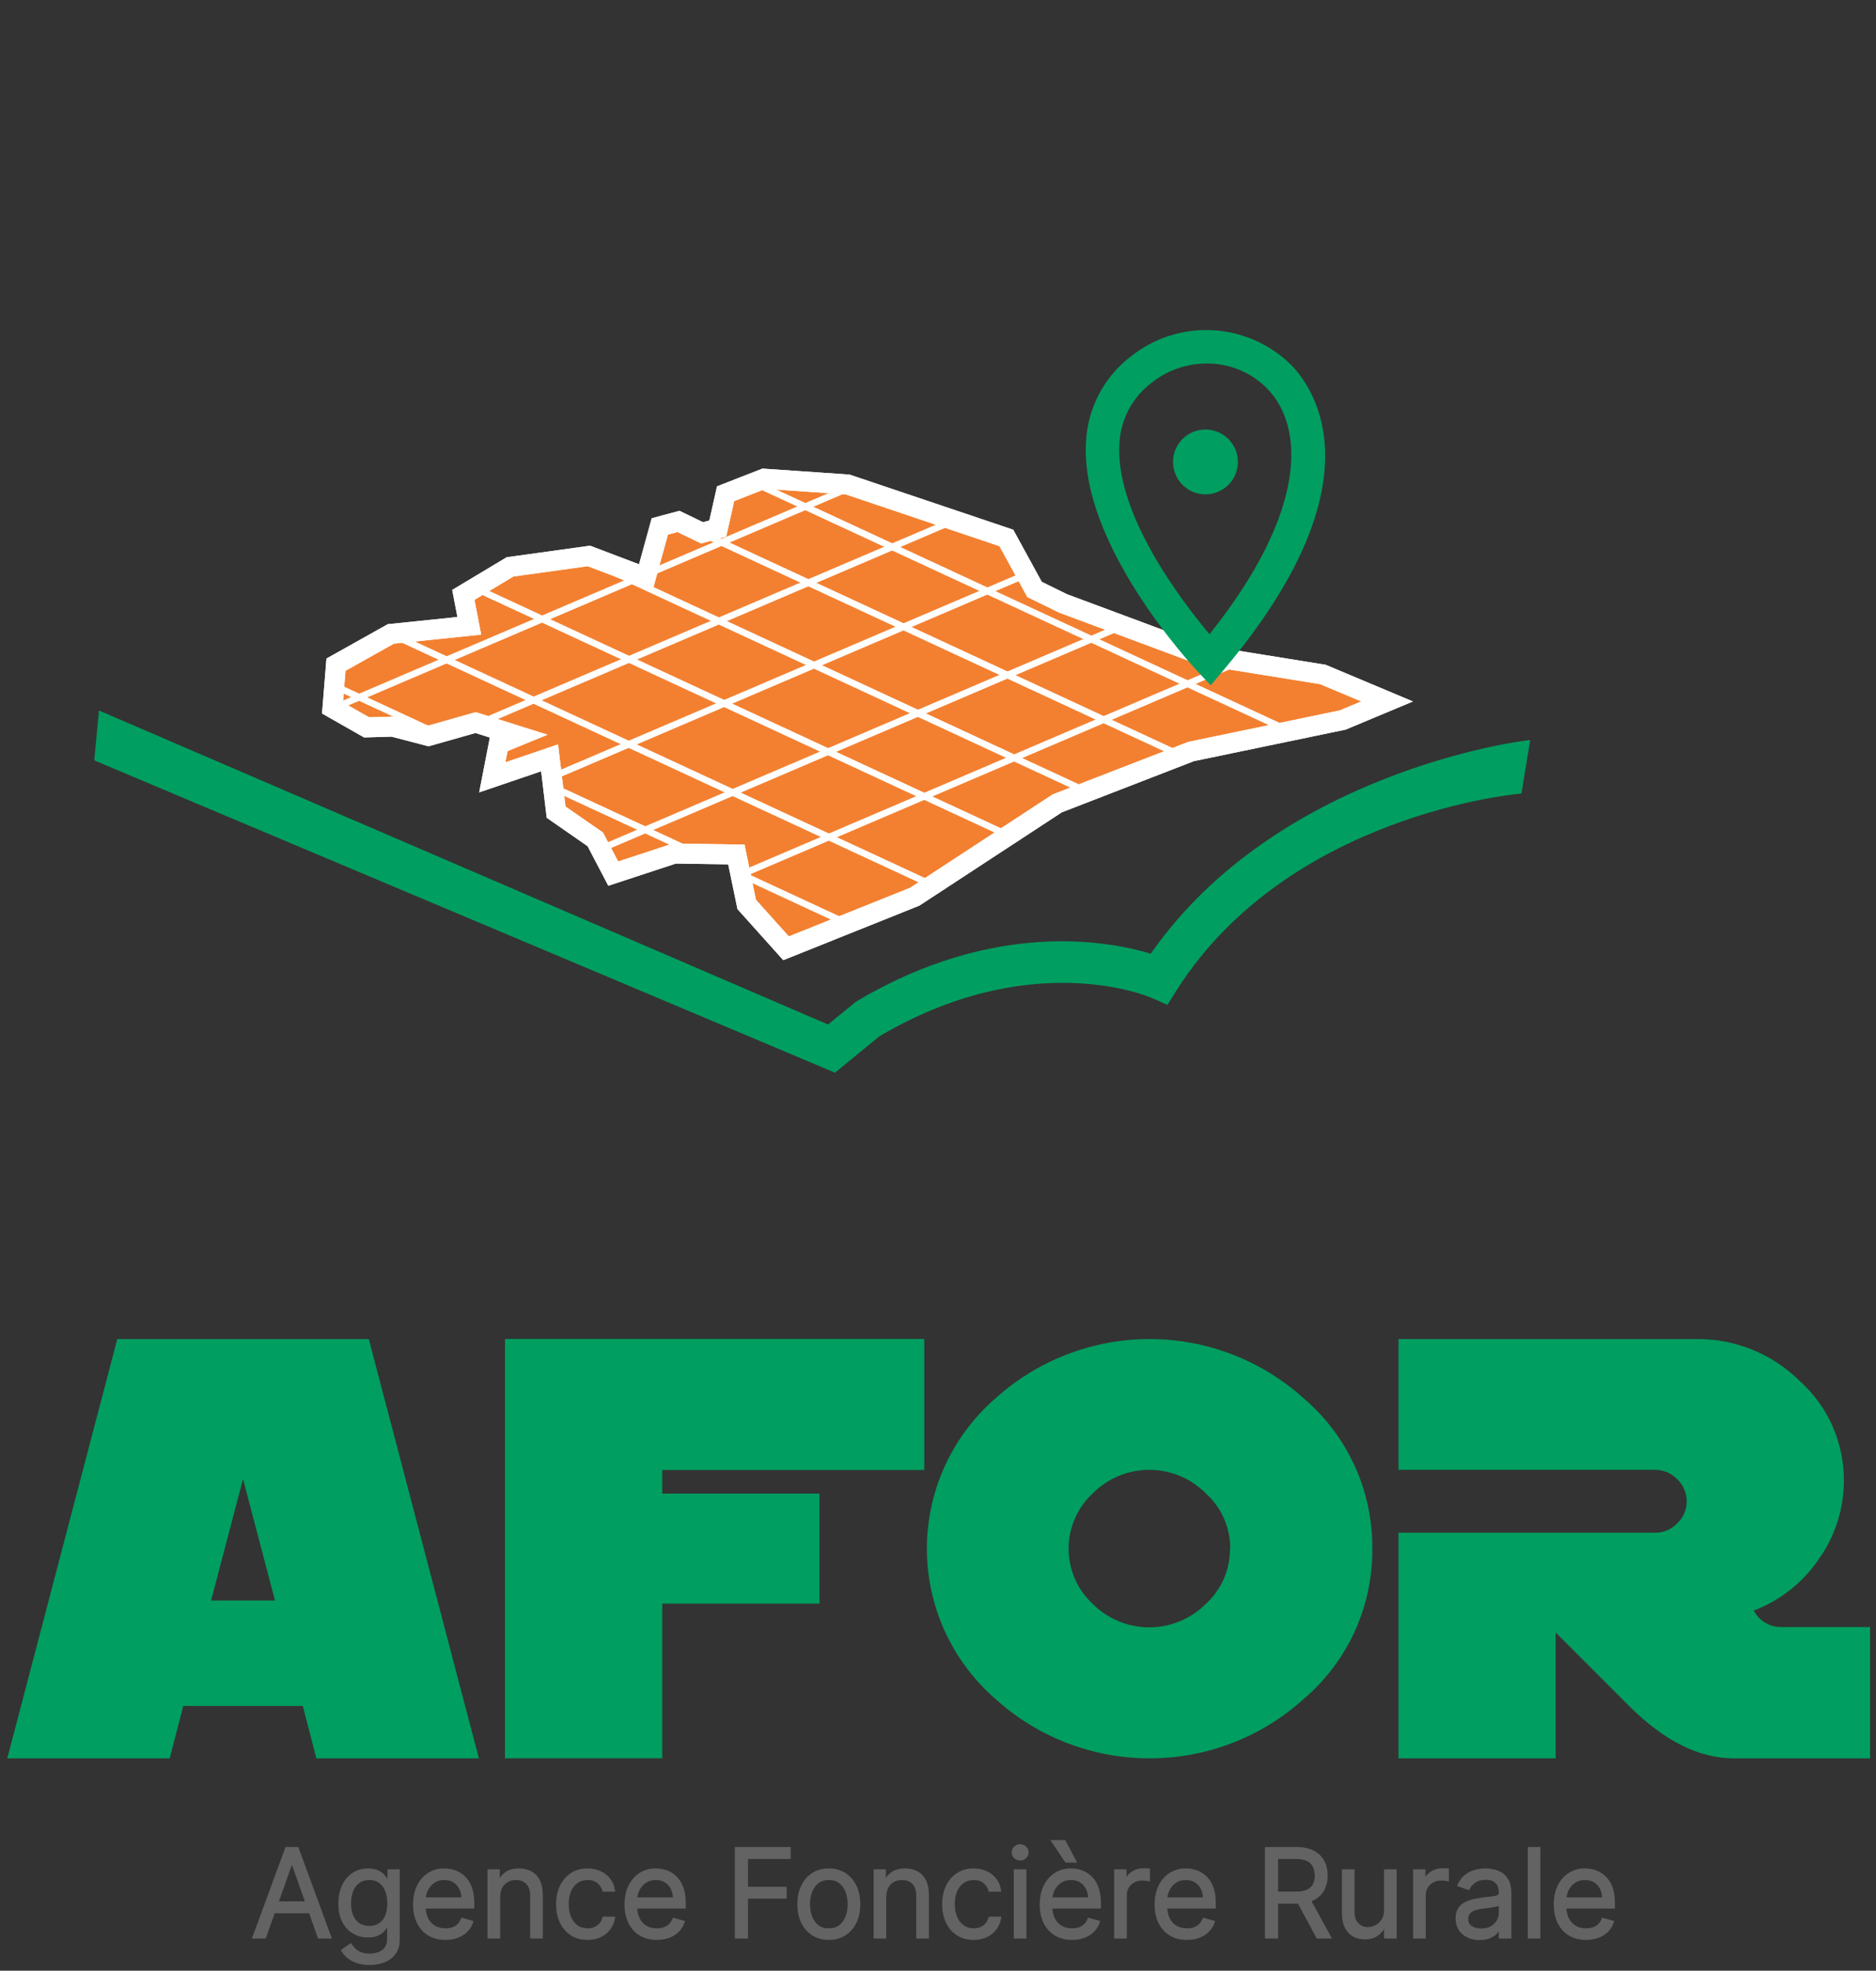 <svg width="199" height="209" viewBox="0 0 199 209" fill="none" xmlns="http://www.w3.org/2000/svg">
<rect x="0" y="0" width="199" height="209" fill="#333333" stroke="none"/>
<mask id="mask0_15_42" style="mask-type:luminance" maskUnits="userSpaceOnUse" x="2" y="0" width="189" height="151">
<path d="M190.5 0.55H2V150.98H190.5V0.55Z" fill="white"/>
</mask>
<g mask="url(#mask0_15_42)">
<path d="M88.57 113.76L10 80.64L10.5 75.35L87.83 108.65L90.83 106.21C105.46 97.49 117.64 99.8 122.07 101.14C135.47 81.91 161.26 78.55 162.32 78.48L161.39 84.16C161.15 84.16 136.76 86.28 124.84 104.97L123.84 106.57L122.11 105.81C121.59 105.59 109.23 100.48 93.26 109.92L88.57 113.76Z" fill="#009E60"/>
<path d="M140.33 71.53L147.14 74.39L142.43 76.36L126.35 79.7L112.15 85.2L97.03 95.1L83.38 100.57L79.21 95.92L78.11 90.62L71.54 90.52L65.05 92.65L63.15 89.02L58.99 86.13L58.3 80.37L52.22 82.44L52.91 78.89L54.96 78.05L50.45 76.63L45.45 78.05L41.65 77.06L38.89 77.14L35.27 75.08L35.64 70.49L41.46 67.23L49.78 66.37L49.15 63.09L54.1 60.12L62.47 58.96L68.5 61.25L69.99 55.83L71.97 55.3L74.48 56.51L76.14 56.05L76.97 52.36L81.04 50.77L89.91 51.38L106.75 57.05L109.74 62.51L112.78 64L127.43 69.45L140.33 71.53Z" fill="#F38030"/>
<path d="M140.33 71.53L147.14 74.39L142.43 76.36L126.35 79.7L112.15 85.2L97.03 95.1L83.38 100.57L79.21 95.92L78.11 90.62L71.54 90.52L65.05 92.65L63.15 89.02L58.99 86.13L58.3 80.37L52.22 82.44L52.91 78.89L54.96 78.05L50.45 76.63L45.45 78.05L41.65 77.06L38.89 77.14L35.27 75.08L35.64 70.49L41.46 67.23L49.78 66.37L49.15 63.09L54.1 60.12L62.47 58.96L68.5 61.25L69.99 55.83L71.97 55.3L74.48 56.51L76.14 56.05L76.97 52.36L81.04 50.77L89.91 51.38L106.75 57.05L109.74 62.51L112.78 64L127.43 69.45L140.33 71.53Z" stroke="white" stroke-width="2.12" stroke-miterlimit="10"/>
</g>
<mask id="mask1_15_42" style="mask-type:luminance" maskUnits="userSpaceOnUse" x="35" y="50" width="113" height="51">
<path d="M76.97 52.36L76.14 56.05L74.48 56.51L71.97 55.31L69.99 55.84L68.5 61.26L62.47 58.97L54.11 60.12L49.15 63.1L49.78 66.38L41.46 67.23L35.65 70.49L35.27 75.08L38.89 77.14L41.66 77.07L45.45 78.06L50.46 76.63L54.97 78.06L52.91 78.9L52.22 82.45L58.3 80.37L58.99 86.13L63.16 89.03L65.05 92.66L71.54 90.52L78.11 90.63L79.21 95.92L83.38 100.57L97.03 95.11L112.15 85.2L126.35 79.71L142.43 76.36L147.15 74.39L140.33 71.53L127.43 69.45L112.78 64L109.74 62.51L106.75 57.05L89.91 51.39L81.04 50.77L76.97 52.36Z" fill="white"/>
</mask>
<g mask="url(#mask1_15_42)">
<path d="M43.17 59.01L117.39 93.42" stroke="white" stroke-width="0.7" stroke-miterlimit="10"/>
<path d="M48.98 53.21L123.19 87.62" stroke="white" stroke-width="0.7" stroke-miterlimit="10"/>
<path d="M61.96 50.77L136.18 85.18" stroke="white" stroke-width="0.7" stroke-miterlimit="10"/>
<path d="M67.37 45.36L141.59 79.76" stroke="white" stroke-width="0.7" stroke-miterlimit="10"/>
<path d="M39.14 66.16L113.36 100.57" stroke="white" stroke-width="0.7" stroke-miterlimit="10"/>
<path d="M24.8 67.78L99.01 102.18" stroke="white" stroke-width="0.7" stroke-miterlimit="10"/>
<path d="M27.41 78.51L99.77 47.6" stroke="white" stroke-width="0.7" stroke-miterlimit="10"/>
<path d="M44.68 79.35L117.04 48.43" stroke="white" stroke-width="0.7" stroke-miterlimit="10"/>
<path d="M50.13 86.01L122.5 55.09" stroke="white" stroke-width="0.7" stroke-miterlimit="10"/>
<path d="M63.27 90.22L135.63 59.3" stroke="white" stroke-width="0.7" stroke-miterlimit="10"/>
<path d="M71.32 95.87L143.69 64.95" stroke="white" stroke-width="0.7" stroke-miterlimit="10"/>
</g>
<path d="M140.33 71.53L147.14 74.39L142.43 76.36L126.35 79.7L112.15 85.2L97.03 95.1L83.38 100.57L79.21 95.92L78.11 90.62L71.54 90.52L65.05 92.65L63.15 89.02L58.99 86.13L58.3 80.37L52.22 82.44L52.91 78.89L54.96 78.05L50.45 76.63L45.45 78.05L41.65 77.06L38.89 77.14L35.27 75.08L35.64 70.49L41.46 67.23L49.78 66.37L49.15 63.09L54.1 60.12L62.47 58.96L68.5 61.25L69.99 55.83L71.97 55.3L74.48 56.51L76.14 56.05L76.97 52.36L81.04 50.77L89.91 51.38L106.75 57.05L109.74 62.51L112.78 64L127.43 69.45L140.33 71.53Z" stroke="white" stroke-width="2.12" stroke-miterlimit="10"/>
<path d="M128.43 72.68L127.06 71.23C126.55 70.68 114.44 57.7 115.21 46.73C115.309 44.995 115.782 43.302 116.594 41.766C117.407 40.23 118.541 38.888 119.92 37.83C122.374 35.857 125.468 34.857 128.613 35.019C131.757 35.181 134.732 36.495 136.97 38.71C139.5 41.31 146.45 51.32 129.72 71.15L128.43 72.68ZM128.01 38.55C125.876 38.549 123.805 39.276 122.14 40.61C121.147 41.36 120.329 42.317 119.743 43.416C119.158 44.514 118.819 45.727 118.75 46.97C118.23 54.42 125.28 63.66 128.3 67.26C138.73 54.19 138.38 45.26 134.41 41.2C133.575 40.352 132.578 39.681 131.479 39.226C130.379 38.771 129.2 38.541 128.01 38.55Z" fill="#009E60"/>
<path d="M131.31 48.98C131.312 49.661 131.112 50.327 130.735 50.894C130.358 51.461 129.822 51.903 129.193 52.165C128.565 52.427 127.873 52.497 127.205 52.365C126.537 52.233 125.923 51.907 125.441 51.426C124.959 50.945 124.63 50.332 124.497 49.665C124.363 48.997 124.431 48.305 124.691 47.676C124.951 47.047 125.392 46.509 125.958 46.13C126.524 45.752 127.189 45.55 127.87 45.55C128.781 45.55 129.654 45.911 130.299 46.554C130.944 47.197 131.307 48.069 131.31 48.98Z" fill="#009E60"/>
<path d="M28.103 205.46H26.902L30.374 196.005H31.556L35.028 205.46H33.827L31.002 197.501H30.928L28.103 205.46ZM28.546 201.767H33.384V202.782H28.546V201.767ZM39.215 208.267C38.688 208.267 38.236 208.199 37.857 208.064C37.479 207.931 37.163 207.756 36.911 207.537C36.662 207.322 36.463 207.091 36.316 206.845L37.183 206.236C37.282 206.365 37.407 206.513 37.557 206.679C37.708 206.848 37.914 206.994 38.176 207.117C38.441 207.243 38.787 207.307 39.215 207.307C39.787 207.307 40.26 207.168 40.632 206.891C41.004 206.614 41.191 206.18 41.191 205.589V204.149H41.098C41.018 204.278 40.904 204.438 40.757 204.629C40.612 204.817 40.403 204.984 40.129 205.132C39.858 205.277 39.492 205.349 39.03 205.349C38.458 205.349 37.944 205.214 37.488 204.943C37.036 204.672 36.677 204.278 36.412 203.761C36.151 203.244 36.02 202.616 36.02 201.878C36.02 201.151 36.148 200.519 36.403 199.98C36.659 199.439 37.014 199.02 37.47 198.725C37.925 198.426 38.451 198.277 39.048 198.277C39.51 198.277 39.876 198.354 40.147 198.508C40.421 198.658 40.63 198.831 40.775 199.025C40.923 199.215 41.037 199.372 41.117 199.496H41.227V198.369H42.28V205.663C42.28 206.272 42.141 206.768 41.864 207.15C41.59 207.534 41.221 207.816 40.757 207.994C40.295 208.176 39.781 208.267 39.215 208.267ZM39.178 204.371C39.615 204.371 39.984 204.27 40.286 204.07C40.587 203.87 40.816 203.583 40.974 203.207C41.13 202.832 41.209 202.382 41.209 201.859C41.209 201.348 41.132 200.897 40.978 200.507C40.824 200.116 40.596 199.809 40.295 199.588C39.993 199.366 39.621 199.255 39.178 199.255C38.716 199.255 38.331 199.372 38.023 199.606C37.719 199.84 37.49 200.154 37.336 200.548C37.185 200.942 37.109 201.379 37.109 201.859C37.109 202.352 37.186 202.787 37.34 203.166C37.497 203.541 37.728 203.837 38.033 204.052C38.34 204.264 38.722 204.371 39.178 204.371ZM47.247 205.608C46.564 205.608 45.975 205.457 45.479 205.155C44.987 204.851 44.607 204.426 44.339 203.881C44.074 203.333 43.942 202.696 43.942 201.97C43.942 201.244 44.074 200.603 44.339 200.049C44.607 199.492 44.979 199.058 45.456 198.748C45.936 198.434 46.496 198.277 47.136 198.277C47.506 198.277 47.87 198.338 48.231 198.461C48.591 198.585 48.918 198.785 49.214 199.062C49.509 199.335 49.745 199.699 49.92 200.151C50.096 200.603 50.183 201.161 50.183 201.822V202.284H44.717V201.342H49.075C49.075 200.942 48.995 200.585 48.835 200.271C48.678 199.957 48.454 199.709 48.161 199.528C47.872 199.346 47.53 199.255 47.136 199.255C46.703 199.255 46.327 199.363 46.01 199.579C45.696 199.791 45.455 200.068 45.285 200.41C45.116 200.751 45.031 201.117 45.031 201.508V202.136C45.031 202.672 45.124 203.126 45.308 203.498C45.496 203.867 45.756 204.149 46.089 204.343C46.421 204.534 46.807 204.629 47.247 204.629C47.533 204.629 47.792 204.589 48.023 204.509C48.257 204.426 48.458 204.303 48.628 204.14C48.797 203.973 48.928 203.767 49.02 203.521L50.073 203.817C49.962 204.174 49.776 204.487 49.514 204.758C49.252 205.026 48.929 205.235 48.544 205.386C48.16 205.534 47.727 205.608 47.247 205.608ZM52.93 201.194V205.46H51.841V198.369H52.893V199.477H52.986C53.152 199.117 53.404 198.828 53.743 198.609C54.081 198.388 54.518 198.277 55.054 198.277C55.534 198.277 55.954 198.375 56.314 198.572C56.674 198.766 56.954 199.062 57.154 199.459C57.354 199.853 57.454 200.351 57.454 200.954V205.46H56.365V201.028C56.365 200.471 56.22 200.037 55.931 199.726C55.642 199.412 55.245 199.255 54.74 199.255C54.392 199.255 54.081 199.331 53.807 199.482C53.536 199.632 53.323 199.853 53.166 200.142C53.009 200.431 52.93 200.782 52.93 201.194ZM62.326 205.608C61.661 205.608 61.089 205.451 60.608 205.137C60.128 204.823 59.759 204.391 59.501 203.84C59.242 203.289 59.113 202.659 59.113 201.951C59.113 201.231 59.245 200.596 59.51 200.045C59.778 199.491 60.15 199.058 60.627 198.748C61.107 198.434 61.667 198.277 62.307 198.277C62.806 198.277 63.255 198.369 63.655 198.554C64.055 198.738 64.383 198.997 64.639 199.329C64.894 199.662 65.053 200.049 65.114 200.493H64.025C63.942 200.17 63.757 199.883 63.471 199.634C63.188 199.382 62.806 199.255 62.326 199.255C61.901 199.255 61.529 199.366 61.209 199.588C60.892 199.806 60.644 200.116 60.465 200.516C60.29 200.913 60.202 201.379 60.202 201.915C60.202 202.462 60.288 202.939 60.461 203.346C60.636 203.752 60.882 204.067 61.199 204.292C61.52 204.517 61.895 204.629 62.326 204.629C62.609 204.629 62.866 204.58 63.097 204.481C63.328 204.383 63.523 204.241 63.683 204.057C63.843 203.872 63.957 203.65 64.025 203.392H65.114C65.053 203.81 64.9 204.187 64.657 204.523C64.417 204.855 64.099 205.12 63.702 205.317C63.308 205.511 62.849 205.608 62.326 205.608ZM69.68 205.608C68.997 205.608 68.407 205.457 67.912 205.155C67.419 204.851 67.039 204.426 66.772 203.881C66.507 203.333 66.374 202.696 66.374 201.97C66.374 201.244 66.507 200.603 66.772 200.049C67.039 199.492 67.412 199.058 67.889 198.748C68.369 198.434 68.929 198.277 69.569 198.277C69.938 198.277 70.303 198.338 70.663 198.461C71.023 198.585 71.351 198.785 71.647 199.062C71.942 199.335 72.177 199.699 72.353 200.151C72.528 200.603 72.616 201.161 72.616 201.822V202.284H67.15V201.342H71.508C71.508 200.942 71.428 200.585 71.268 200.271C71.111 199.957 70.886 199.709 70.594 199.528C70.305 199.346 69.963 199.255 69.569 199.255C69.135 199.255 68.76 199.363 68.443 199.579C68.129 199.791 67.887 200.068 67.718 200.41C67.549 200.751 67.464 201.117 67.464 201.508V202.136C67.464 202.672 67.556 203.126 67.741 203.498C67.929 203.867 68.189 204.149 68.521 204.343C68.853 204.534 69.24 204.629 69.68 204.629C69.966 204.629 70.225 204.589 70.456 204.509C70.689 204.426 70.891 204.303 71.06 204.14C71.23 203.973 71.36 203.767 71.453 203.521L72.505 203.817C72.394 204.174 72.208 204.487 71.947 204.758C71.685 205.026 71.362 205.235 70.977 205.386C70.592 205.534 70.16 205.608 69.68 205.608ZM78.077 205.46V196.005H83.746V197.021H79.222V200.216H83.322V201.231H79.222V205.46H78.077ZM87.92 205.608C87.279 205.608 86.718 205.455 86.235 205.151C85.754 204.846 85.379 204.42 85.108 203.872C84.84 203.324 84.707 202.684 84.707 201.951C84.707 201.213 84.84 200.568 85.108 200.017C85.379 199.466 85.754 199.038 86.235 198.734C86.718 198.429 87.279 198.277 87.92 198.277C88.56 198.277 89.12 198.429 89.6 198.734C90.083 199.038 90.459 199.466 90.726 200.017C90.997 200.568 91.133 201.213 91.133 201.951C91.133 202.684 90.997 203.324 90.726 203.872C90.459 204.42 90.083 204.846 89.6 205.151C89.12 205.455 88.56 205.608 87.92 205.608ZM87.92 204.629C88.406 204.629 88.806 204.504 89.12 204.255C89.434 204.006 89.666 203.678 89.817 203.272C89.968 202.866 90.043 202.425 90.043 201.951C90.043 201.478 89.968 201.036 89.817 200.627C89.666 200.217 89.434 199.886 89.12 199.634C88.806 199.382 88.406 199.255 87.92 199.255C87.433 199.255 87.033 199.382 86.719 199.634C86.405 199.886 86.173 200.217 86.022 200.627C85.871 201.036 85.796 201.478 85.796 201.951C85.796 202.425 85.871 202.866 86.022 203.272C86.173 203.678 86.405 204.006 86.719 204.255C87.033 204.504 87.433 204.629 87.92 204.629ZM93.885 201.194V205.46H92.796V198.369H93.848V199.477H93.941C94.107 199.117 94.359 198.828 94.698 198.609C95.036 198.388 95.473 198.277 96.009 198.277C96.489 198.277 96.909 198.375 97.269 198.572C97.629 198.766 97.909 199.062 98.109 199.459C98.309 199.853 98.409 200.351 98.409 200.954V205.46H97.32V201.028C97.32 200.471 97.175 200.037 96.886 199.726C96.597 199.412 96.2 199.255 95.695 199.255C95.347 199.255 95.036 199.331 94.762 199.482C94.492 199.632 94.278 199.853 94.121 200.142C93.964 200.431 93.885 200.782 93.885 201.194ZM103.281 205.608C102.616 205.608 102.044 205.451 101.564 205.137C101.083 204.823 100.714 204.391 100.456 203.84C100.197 203.289 100.068 202.659 100.068 201.951C100.068 201.231 100.2 200.596 100.465 200.045C100.733 199.491 101.105 199.058 101.582 198.748C102.062 198.434 102.622 198.277 103.262 198.277C103.761 198.277 104.21 198.369 104.61 198.554C105.011 198.738 105.338 198.997 105.594 199.329C105.849 199.662 106.008 200.049 106.069 200.493H104.98C104.897 200.17 104.712 199.883 104.426 199.634C104.143 199.382 103.761 199.255 103.281 199.255C102.856 199.255 102.484 199.366 102.164 199.588C101.847 199.806 101.599 200.116 101.42 200.516C101.245 200.913 101.157 201.379 101.157 201.915C101.157 202.462 101.244 202.939 101.416 203.346C101.591 203.752 101.837 204.067 102.154 204.292C102.475 204.517 102.85 204.629 103.281 204.629C103.564 204.629 103.821 204.58 104.052 204.481C104.283 204.383 104.478 204.241 104.638 204.057C104.798 203.872 104.912 203.65 104.98 203.392H106.069C106.008 203.81 105.855 204.187 105.612 204.523C105.372 204.855 105.054 205.12 104.657 205.317C104.263 205.511 103.804 205.608 103.281 205.608ZM107.662 205.46V198.369H108.751V205.46H107.662ZM108.216 197.187C108.004 197.187 107.82 197.115 107.667 196.97C107.516 196.826 107.44 196.652 107.44 196.449C107.44 196.246 107.516 196.072 107.667 195.927C107.82 195.782 108.004 195.71 108.216 195.71C108.428 195.71 108.61 195.782 108.761 195.927C108.915 196.072 108.991 196.246 108.991 196.449C108.991 196.652 108.915 196.826 108.761 196.97C108.61 197.115 108.428 197.187 108.216 197.187ZM113.72 205.608C113.037 205.608 112.447 205.457 111.952 205.155C111.459 204.851 111.079 204.426 110.812 203.881C110.547 203.333 110.415 202.696 110.415 201.97C110.415 201.244 110.547 200.603 110.812 200.049C111.079 199.492 111.452 199.058 111.929 198.748C112.409 198.434 112.969 198.277 113.609 198.277C113.978 198.277 114.343 198.338 114.703 198.461C115.063 198.585 115.391 198.785 115.687 199.062C115.982 199.335 116.217 199.699 116.393 200.151C116.568 200.603 116.656 201.161 116.656 201.822V202.284H111.19V201.342H115.548C115.548 200.942 115.468 200.585 115.308 200.271C115.151 199.957 114.926 199.709 114.634 199.528C114.345 199.346 114.003 199.255 113.609 199.255C113.175 199.255 112.8 199.363 112.483 199.579C112.169 199.791 111.927 200.068 111.758 200.41C111.589 200.751 111.504 201.117 111.504 201.508V202.136C111.504 202.672 111.596 203.126 111.781 203.498C111.969 203.867 112.229 204.149 112.561 204.343C112.894 204.534 113.28 204.629 113.72 204.629C114.006 204.629 114.265 204.589 114.495 204.509C114.729 204.426 114.931 204.303 115.1 204.14C115.27 203.973 115.4 203.767 115.493 203.521L116.545 203.817C116.434 204.174 116.248 204.487 115.987 204.758C115.725 205.026 115.402 205.235 115.017 205.386C114.632 205.534 114.2 205.608 113.72 205.608ZM113.092 197.409L111.652 195.267H112.926L114.052 197.409H113.092ZM118.313 205.46V198.369H119.366V199.44H119.44C119.569 199.089 119.803 198.805 120.141 198.586C120.48 198.368 120.862 198.258 121.286 198.258C121.366 198.258 121.466 198.26 121.586 198.263C121.706 198.266 121.797 198.271 121.859 198.277V199.385C121.822 199.375 121.737 199.362 121.605 199.343C121.476 199.322 121.339 199.311 121.194 199.311C120.849 199.311 120.542 199.383 120.271 199.528C120.003 199.669 119.791 199.866 119.634 200.119C119.48 200.368 119.403 200.653 119.403 200.973V205.46H118.313ZM125.907 205.608C125.224 205.608 124.635 205.457 124.139 205.155C123.647 204.851 123.267 204.426 122.999 203.881C122.734 203.333 122.602 202.696 122.602 201.97C122.602 201.244 122.734 200.603 122.999 200.049C123.267 199.492 123.639 199.058 124.116 198.748C124.596 198.434 125.156 198.277 125.797 198.277C126.166 198.277 126.531 198.338 126.891 198.461C127.251 198.585 127.579 198.785 127.874 199.062C128.17 199.335 128.405 199.699 128.58 200.151C128.756 200.603 128.844 201.161 128.844 201.822V202.284H123.378V201.342H127.736C127.736 200.942 127.656 200.585 127.495 200.271C127.339 199.957 127.114 199.709 126.821 199.528C126.532 199.346 126.191 199.255 125.797 199.255C125.363 199.255 124.987 199.363 124.67 199.579C124.356 199.791 124.115 200.068 123.945 200.41C123.776 200.751 123.692 201.117 123.692 201.508V202.136C123.692 202.672 123.784 203.126 123.969 203.498C124.156 203.867 124.416 204.149 124.749 204.343C125.081 204.534 125.467 204.629 125.907 204.629C126.194 204.629 126.452 204.589 126.683 204.509C126.917 204.426 127.118 204.303 127.288 204.14C127.457 203.973 127.588 203.767 127.68 203.521L128.733 203.817C128.622 204.174 128.436 204.487 128.174 204.758C127.913 205.026 127.589 205.235 127.205 205.386C126.82 205.534 126.388 205.608 125.907 205.608ZM134.305 205.46V196.005H137.499C138.238 196.005 138.844 196.132 139.318 196.384C139.792 196.633 140.143 196.976 140.371 197.413C140.599 197.85 140.712 198.348 140.712 198.905C140.712 199.462 140.599 199.956 140.371 200.386C140.143 200.817 139.794 201.156 139.323 201.402C138.852 201.645 138.25 201.767 137.518 201.767H134.933V200.733H137.481C137.986 200.733 138.392 200.659 138.7 200.511C139.011 200.363 139.235 200.154 139.374 199.883C139.515 199.609 139.586 199.283 139.586 198.905C139.586 198.526 139.515 198.195 139.374 197.912C139.232 197.629 139.006 197.41 138.695 197.257C138.384 197.1 137.973 197.021 137.462 197.021H135.45V205.46H134.305ZM138.755 201.213L141.082 205.46H139.752L137.462 201.213H138.755ZM146.941 202.561V198.369H148.031V205.46H146.941V204.26H146.867C146.701 204.62 146.443 204.926 146.092 205.178C145.741 205.428 145.298 205.552 144.762 205.552C144.319 205.552 143.925 205.455 143.58 205.261C143.236 205.065 142.965 204.769 142.768 204.375C142.571 203.978 142.473 203.478 142.473 202.875V198.369H143.562V202.801C143.562 203.318 143.707 203.73 143.996 204.038C144.288 204.346 144.661 204.5 145.113 204.5C145.384 204.5 145.659 204.431 145.939 204.292C146.223 204.154 146.46 203.941 146.65 203.655C146.844 203.369 146.941 203.004 146.941 202.561ZM150.026 205.46V198.369H151.079V199.44H151.153C151.282 199.089 151.516 198.805 151.854 198.586C152.193 198.368 152.575 198.258 152.999 198.258C153.079 198.258 153.179 198.26 153.299 198.263C153.419 198.266 153.51 198.271 153.572 198.277V199.385C153.535 199.375 153.45 199.362 153.318 199.343C153.188 199.322 153.052 199.311 152.907 199.311C152.562 199.311 152.254 199.383 151.984 199.528C151.716 199.669 151.503 199.866 151.347 200.119C151.193 200.368 151.116 200.653 151.116 200.973V205.46H150.026ZM156.95 205.626C156.5 205.626 156.093 205.542 155.726 205.372C155.36 205.2 155.069 204.952 154.854 204.629C154.638 204.303 154.531 203.909 154.531 203.447C154.531 203.041 154.611 202.712 154.771 202.459C154.931 202.204 155.145 202.004 155.412 201.859C155.68 201.714 155.976 201.607 156.299 201.536C156.625 201.462 156.953 201.404 157.282 201.361C157.713 201.305 158.062 201.264 158.33 201.236C158.601 201.205 158.798 201.154 158.921 201.084C159.047 201.013 159.11 200.89 159.11 200.714V200.677C159.11 200.222 158.986 199.868 158.736 199.616C158.49 199.363 158.116 199.237 157.615 199.237C157.094 199.237 156.687 199.351 156.391 199.579C156.096 199.806 155.888 200.049 155.768 200.308L154.734 199.939C154.919 199.508 155.165 199.172 155.473 198.932C155.783 198.689 156.122 198.52 156.488 198.424C156.857 198.326 157.221 198.277 157.578 198.277C157.805 198.277 158.067 198.304 158.362 198.36C158.661 198.412 158.949 198.521 159.226 198.688C159.506 198.854 159.738 199.105 159.923 199.44C160.107 199.776 160.2 200.225 160.2 200.788V205.46H159.11V204.5H159.055C158.981 204.654 158.858 204.818 158.686 204.994C158.513 205.169 158.284 205.318 157.998 205.442C157.711 205.565 157.362 205.626 156.95 205.626ZM157.116 204.647C157.547 204.647 157.91 204.563 158.205 204.394C158.504 204.224 158.729 204.006 158.879 203.738C159.033 203.47 159.11 203.189 159.11 202.893V201.896C159.064 201.951 158.963 202.002 158.806 202.048C158.652 202.092 158.473 202.13 158.27 202.164C158.07 202.195 157.875 202.222 157.684 202.247C157.496 202.268 157.344 202.287 157.227 202.302C156.944 202.339 156.679 202.399 156.433 202.482C156.19 202.562 155.993 202.684 155.842 202.847C155.694 203.007 155.62 203.226 155.62 203.503C155.62 203.881 155.76 204.167 156.04 204.361C156.323 204.552 156.682 204.647 157.116 204.647ZM163.278 196.005V205.46H162.188V196.005H163.278ZM168.246 205.608C167.563 205.608 166.974 205.457 166.478 205.155C165.986 204.851 165.606 204.426 165.338 203.881C165.073 203.333 164.941 202.696 164.941 201.97C164.941 201.244 165.073 200.603 165.338 200.049C165.606 199.492 165.978 199.058 166.455 198.748C166.935 198.434 167.495 198.277 168.135 198.277C168.505 198.277 168.87 198.338 169.23 198.461C169.59 198.585 169.917 198.785 170.213 199.062C170.508 199.335 170.744 199.699 170.919 200.151C171.095 200.603 171.182 201.161 171.182 201.822V202.284H165.716V201.342H170.074C170.074 200.942 169.994 200.585 169.834 200.271C169.677 199.957 169.453 199.709 169.16 199.528C168.871 199.346 168.529 199.255 168.135 199.255C167.702 199.255 167.326 199.363 167.009 199.579C166.695 199.791 166.454 200.068 166.284 200.41C166.115 200.751 166.03 201.117 166.03 201.508V202.136C166.03 202.672 166.123 203.126 166.307 203.498C166.495 203.867 166.755 204.149 167.088 204.343C167.42 204.534 167.806 204.629 168.246 204.629C168.533 204.629 168.791 204.589 169.022 204.509C169.256 204.426 169.457 204.303 169.627 204.14C169.796 203.973 169.927 203.767 170.019 203.521L171.072 203.817C170.961 204.174 170.775 204.487 170.513 204.758C170.251 205.026 169.928 205.235 169.544 205.386C169.159 205.534 168.726 205.608 168.246 205.608Z" fill="#646363"/>
<path d="M28.103 205.46V205.585H28.191L28.221 205.502L28.103 205.46ZM26.902 205.46L26.785 205.417L26.723 205.585H26.902V205.46ZM30.374 196.005V195.88H30.287L30.257 195.962L30.374 196.005ZM31.556 196.005L31.673 195.962L31.643 195.88H31.556V196.005ZM35.028 205.46V205.585H35.206L35.145 205.417L35.028 205.46ZM33.827 205.46L33.709 205.502L33.739 205.585H33.827V205.46ZM31.002 197.501L31.12 197.459L31.09 197.376H31.002V197.501ZM30.928 197.501V197.376H30.84L30.81 197.459L30.928 197.501ZM28.546 201.767V201.642H28.421V201.767H28.546ZM33.384 201.767H33.509V201.642H33.384V201.767ZM33.384 202.782V202.907H33.509V202.782H33.384ZM28.546 202.782H28.421V202.907H28.546V202.782ZM28.103 205.335H26.902V205.585H28.103V205.335ZM27.02 205.503L30.491 196.049L30.257 195.962L26.785 205.417L27.02 205.503ZM30.374 196.13H31.556V195.88H30.374V196.13ZM31.439 196.049L34.91 205.503L35.145 205.417L31.673 195.962L31.439 196.049ZM35.028 205.335H33.827V205.585H35.028V205.335ZM33.945 205.418L31.12 197.459L30.884 197.543L33.709 205.502L33.945 205.418ZM31.002 197.376H30.928V197.626H31.002V197.376ZM30.81 197.459L27.985 205.418L28.221 205.502L31.046 197.543L30.81 197.459ZM28.546 201.892H33.384V201.642H28.546V201.892ZM33.259 201.767V202.782H33.509V201.767H33.259ZM33.384 202.657H28.546V202.907H33.384V202.657ZM28.671 202.782V201.767H28.421V202.782H28.671ZM37.857 208.064L37.9 207.946L37.899 207.946L37.857 208.064ZM36.911 207.537L36.993 207.443L36.993 207.443L36.911 207.537ZM36.316 206.845L36.244 206.743L36.148 206.809L36.208 206.909L36.316 206.845ZM37.183 206.236L37.283 206.16L37.21 206.064L37.111 206.133L37.183 206.236ZM37.557 206.679L37.651 206.596L37.65 206.595L37.557 206.679ZM38.176 207.117L38.23 207.004L38.229 207.004L38.176 207.117ZM40.632 206.891L40.706 206.991L40.706 206.991L40.632 206.891ZM41.191 204.149H41.316V204.024H41.191V204.149ZM41.098 204.149V204.024H41.029L40.992 204.083L41.098 204.149ZM40.757 204.629L40.658 204.553L40.657 204.553L40.757 204.629ZM40.129 205.132L40.188 205.242L40.188 205.242L40.129 205.132ZM37.488 204.943L37.424 205.05L37.424 205.05L37.488 204.943ZM36.412 203.761L36.301 203.818L36.301 203.818L36.412 203.761ZM36.403 199.98L36.516 200.034L36.516 200.034L36.403 199.98ZM37.47 198.725L37.538 198.829L37.538 198.829L37.47 198.725ZM40.147 198.508L40.085 198.616L40.087 198.617L40.147 198.508ZM40.775 199.025L40.675 199.099L40.676 199.101L40.775 199.025ZM41.117 199.496L41.012 199.564L41.049 199.621H41.117V199.496ZM41.227 199.496V199.621H41.352V199.496H41.227ZM41.227 198.369V198.244H41.102V198.369H41.227ZM42.28 198.369H42.405V198.244H42.28V198.369ZM41.864 207.15L41.763 207.076L41.763 207.077L41.864 207.15ZM40.757 207.994L40.712 207.878L40.711 207.878L40.757 207.994ZM40.286 204.07L40.217 203.966L40.217 203.966L40.286 204.07ZM40.974 203.207L41.089 203.255L41.089 203.255L40.974 203.207ZM40.978 200.507L41.094 200.461L41.094 200.461L40.978 200.507ZM40.295 199.588L40.221 199.689L40.221 199.689L40.295 199.588ZM38.023 199.606L37.948 199.507L37.947 199.507L38.023 199.606ZM37.336 200.548L37.219 200.503L37.219 200.503L37.336 200.548ZM37.34 203.166L37.224 203.213L37.225 203.214L37.34 203.166ZM38.033 204.052L37.961 204.154L37.962 204.155L38.033 204.052ZM39.215 208.142C38.699 208.142 38.261 208.075 37.9 207.946L37.815 208.181C38.211 208.323 38.678 208.392 39.215 208.392V208.142ZM37.899 207.946C37.532 207.818 37.231 207.649 36.993 207.443L36.829 207.632C37.096 207.863 37.426 208.045 37.816 208.182L37.899 207.946ZM36.993 207.443C36.752 207.235 36.563 207.014 36.423 206.781L36.208 206.909C36.364 207.168 36.571 207.409 36.829 207.632L36.993 207.443ZM36.387 206.947L37.255 206.338L37.111 206.133L36.244 206.743L36.387 206.947ZM37.084 206.311C37.185 206.444 37.312 206.595 37.465 206.763L37.65 206.595C37.501 206.43 37.379 206.285 37.283 206.16L37.084 206.311ZM37.464 206.762C37.629 206.947 37.85 207.102 38.123 207.23L38.229 207.004C37.979 206.886 37.788 206.749 37.651 206.596L37.464 206.762ZM38.122 207.23C38.41 207.367 38.776 207.432 39.215 207.432V207.182C38.797 207.182 38.472 207.12 38.23 207.004L38.122 207.23ZM39.215 207.432C39.807 207.432 40.308 207.288 40.706 206.991L40.557 206.791C40.211 207.048 39.767 207.182 39.215 207.182V207.432ZM40.706 206.991C41.119 206.685 41.316 206.208 41.316 205.589H41.066C41.066 206.153 40.889 206.544 40.557 206.791L40.706 206.991ZM41.316 205.589V204.149H41.066V205.589H41.316ZM41.191 204.024H41.098V204.274H41.191V204.024ZM40.992 204.083C40.915 204.207 40.804 204.363 40.658 204.553L40.855 204.706C41.004 204.513 41.121 204.349 41.204 204.215L40.992 204.083ZM40.657 204.553C40.526 204.723 40.332 204.88 40.069 205.022L40.188 205.242C40.473 205.089 40.697 204.911 40.855 204.705L40.657 204.553ZM40.07 205.022C39.824 205.153 39.481 205.224 39.03 205.224V205.474C39.503 205.474 39.892 205.4 40.188 205.242L40.07 205.022ZM39.03 205.224C38.478 205.224 37.986 205.094 37.552 204.836L37.424 205.05C37.901 205.334 38.437 205.474 39.03 205.474V205.224ZM37.552 204.836C37.122 204.578 36.779 204.203 36.524 203.704L36.301 203.818C36.575 204.354 36.949 204.766 37.424 205.05L37.552 204.836ZM36.524 203.705C36.273 203.209 36.145 202.602 36.145 201.878H35.895C35.895 202.631 36.028 203.279 36.301 203.818L36.524 203.705ZM36.145 201.878C36.145 201.166 36.27 200.552 36.516 200.034L36.29 199.927C36.025 200.485 35.895 201.137 35.895 201.878H36.145ZM36.516 200.034C36.763 199.511 37.104 199.111 37.538 198.829L37.401 198.62C36.925 198.929 36.554 199.366 36.29 199.927L36.516 200.034ZM37.538 198.829C37.971 198.545 38.473 198.402 39.048 198.402V198.152C38.429 198.152 37.879 198.307 37.401 198.62L37.538 198.829ZM39.048 198.402C39.498 198.402 39.84 198.477 40.085 198.616L40.209 198.399C39.912 198.23 39.522 198.152 39.048 198.152V198.402ZM40.087 198.617C40.349 198.762 40.543 198.923 40.675 199.099L40.875 198.95C40.717 198.738 40.493 198.555 40.207 198.398L40.087 198.617ZM40.676 199.101C40.823 199.291 40.934 199.445 41.012 199.564L41.221 199.427C41.139 199.3 41.023 199.14 40.874 198.948L40.676 199.101ZM41.117 199.621H41.227V199.371H41.117V199.621ZM41.352 199.496V198.369H41.102V199.496H41.352ZM41.227 198.494H42.28V198.244H41.227V198.494ZM42.155 198.369V205.663H42.405V198.369H42.155ZM42.155 205.663C42.155 206.254 42.021 206.721 41.763 207.076L41.966 207.223C42.262 206.815 42.405 206.291 42.405 205.663H42.155ZM41.763 207.077C41.504 207.441 41.155 207.708 40.712 207.878L40.801 208.111C41.288 207.924 41.677 207.628 41.966 207.222L41.763 207.077ZM40.711 207.878C40.266 208.053 39.767 208.142 39.215 208.142V208.392C39.794 208.392 40.324 208.299 40.802 208.111L40.711 207.878ZM39.178 204.496C39.634 204.496 40.029 204.391 40.355 204.175L40.217 203.966C39.939 204.15 39.595 204.246 39.178 204.246V204.496ZM40.355 204.175C40.679 203.959 40.923 203.651 41.089 203.255L40.858 203.159C40.709 203.515 40.495 203.782 40.217 203.966L40.355 204.175ZM41.089 203.255C41.254 202.861 41.334 202.394 41.334 201.859H41.084C41.084 202.37 41.007 202.802 40.858 203.159L41.089 203.255ZM41.334 201.859C41.334 201.336 41.255 200.869 41.094 200.461L40.862 200.552C41.009 200.926 41.084 201.361 41.084 201.859H41.334ZM41.094 200.461C40.933 200.051 40.692 199.724 40.369 199.487L40.221 199.689C40.501 199.895 40.715 200.181 40.862 200.552L41.094 200.461ZM40.369 199.487C40.042 199.247 39.642 199.13 39.178 199.13V199.38C39.599 199.38 39.944 199.485 40.221 199.689L40.369 199.487ZM39.178 199.13C38.694 199.13 38.281 199.253 37.948 199.507L38.099 199.706C38.381 199.491 38.738 199.38 39.178 199.38V199.13ZM37.947 199.507C37.623 199.756 37.381 200.09 37.219 200.503L37.452 200.594C37.599 200.219 37.815 199.924 38.1 199.705L37.947 199.507ZM37.219 200.503C37.062 200.913 36.984 201.366 36.984 201.859H37.234C37.234 201.392 37.308 200.971 37.452 200.593L37.219 200.503ZM36.984 201.859C36.984 202.364 37.063 202.816 37.224 203.213L37.456 203.119C37.309 202.758 37.234 202.339 37.234 201.859H36.984ZM37.225 203.214C37.39 203.609 37.635 203.924 37.961 204.154L38.105 203.95C37.821 203.749 37.604 203.473 37.456 203.117L37.225 203.214ZM37.962 204.155C38.295 204.384 38.702 204.496 39.178 204.496V204.246C38.742 204.246 38.386 204.144 38.104 203.949L37.962 204.155ZM45.479 205.155L45.413 205.262L45.414 205.262L45.479 205.155ZM44.339 203.881L44.226 203.936L44.227 203.936L44.339 203.881ZM44.339 200.049L44.226 199.995L44.226 199.996L44.339 200.049ZM45.456 198.748L45.524 198.852L45.525 198.852L45.456 198.748ZM48.231 198.461L48.271 198.343L48.271 198.343L48.231 198.461ZM49.214 199.062L49.128 199.153L49.129 199.153L49.214 199.062ZM49.92 200.151L50.037 200.106L50.037 200.106L49.92 200.151ZM50.183 202.284V202.409H50.308V202.284H50.183ZM44.717 202.284H44.592V202.409H44.717V202.284ZM44.717 201.342V201.217H44.592V201.342H44.717ZM49.075 201.342V201.467H49.2V201.342H49.075ZM48.835 200.271L48.724 200.327L48.724 200.328L48.835 200.271ZM48.161 199.528L48.095 199.634L48.095 199.634L48.161 199.528ZM46.01 199.579L46.08 199.682L46.08 199.682L46.01 199.579ZM45.285 200.41L45.173 200.354L45.173 200.354L45.285 200.41ZM45.308 203.498L45.196 203.554L45.197 203.555L45.308 203.498ZM46.089 204.343L46.026 204.451L46.026 204.451L46.089 204.343ZM48.023 204.509L48.064 204.627L48.065 204.627L48.023 204.509ZM48.628 204.14L48.714 204.23L48.715 204.229L48.628 204.14ZM49.02 203.521L49.054 203.401L48.943 203.37L48.903 203.477L49.02 203.521ZM50.073 203.817L50.192 203.854L50.23 203.731L50.106 203.696L50.073 203.817ZM49.514 204.758L49.603 204.846L49.604 204.845L49.514 204.758ZM48.544 205.386L48.589 205.503L48.59 205.503L48.544 205.386ZM47.247 205.483C46.583 205.483 46.017 205.336 45.544 205.049L45.414 205.262C45.932 205.578 46.545 205.733 47.247 205.733V205.483ZM45.545 205.049C45.074 204.757 44.709 204.351 44.451 203.826L44.227 203.936C44.504 204.501 44.9 204.944 45.413 205.262L45.545 205.049ZM44.451 203.827C44.196 203.299 44.067 202.681 44.067 201.97H43.817C43.817 202.711 43.952 203.368 44.226 203.936L44.451 203.827ZM44.067 201.97C44.067 201.259 44.196 200.638 44.452 200.103L44.226 199.996C43.952 200.569 43.817 201.228 43.817 201.97H44.067ZM44.452 200.104C44.71 199.565 45.068 199.15 45.524 198.852L45.388 198.643C44.89 198.967 44.503 199.419 44.226 199.995L44.452 200.104ZM45.525 198.852C45.982 198.553 46.518 198.402 47.136 198.402V198.152C46.475 198.152 45.89 198.314 45.388 198.643L45.525 198.852ZM47.136 198.402C47.492 198.402 47.843 198.461 48.19 198.58L48.271 198.343C47.898 198.216 47.52 198.152 47.136 198.152V198.402ZM48.19 198.58C48.532 198.697 48.845 198.887 49.128 199.153L49.299 198.97C48.992 198.682 48.649 198.472 48.271 198.343L48.19 198.58ZM49.129 199.153C49.408 199.412 49.634 199.758 49.804 200.196L50.037 200.106C49.856 199.639 49.611 199.259 49.299 198.97L49.129 199.153ZM49.804 200.196C49.972 200.63 50.058 201.171 50.058 201.822H50.308C50.308 201.15 50.219 200.577 50.037 200.106L49.804 200.196ZM50.058 201.822V202.284H50.308V201.822H50.058ZM50.183 202.159H44.717V202.409H50.183V202.159ZM44.842 202.284V201.342H44.592V202.284H44.842ZM44.717 201.467H49.075V201.217H44.717V201.467ZM49.2 201.342C49.2 200.925 49.117 200.548 48.947 200.214L48.724 200.328C48.874 200.622 48.95 200.959 48.95 201.342H49.2ZM48.947 200.215C48.78 199.881 48.54 199.616 48.227 199.422L48.095 199.634C48.368 199.803 48.577 200.033 48.724 200.327L48.947 200.215ZM48.228 199.422C47.916 199.226 47.55 199.13 47.136 199.13V199.38C47.511 199.38 47.828 199.466 48.095 199.634L48.228 199.422ZM47.136 199.13C46.681 199.13 46.28 199.244 45.94 199.475L46.08 199.682C46.374 199.482 46.724 199.38 47.136 199.38V199.13ZM45.94 199.475C45.608 199.7 45.352 199.993 45.173 200.354L45.397 200.465C45.557 200.143 45.784 199.882 46.08 199.682L45.94 199.475ZM45.173 200.354C44.995 200.713 44.906 201.099 44.906 201.508H45.156C45.156 201.136 45.237 200.789 45.397 200.465L45.173 200.354ZM44.906 201.508V202.136H45.156V201.508H44.906ZM44.906 202.136C44.906 202.686 45.001 203.16 45.196 203.554L45.42 203.442C45.246 203.092 45.156 202.658 45.156 202.136H44.906ZM45.197 203.555C45.395 203.944 45.671 204.244 46.026 204.451L46.151 204.235C45.842 204.054 45.597 203.791 45.42 203.441L45.197 203.555ZM46.026 204.451C46.38 204.654 46.789 204.754 47.247 204.754V204.504C46.826 204.504 46.462 204.413 46.151 204.234L46.026 204.451ZM47.247 204.754C47.545 204.754 47.818 204.712 48.064 204.627L47.982 204.391C47.766 204.466 47.522 204.504 47.247 204.504V204.754ZM48.065 204.627C48.314 204.538 48.532 204.406 48.714 204.23L48.541 204.05C48.385 204.2 48.199 204.314 47.981 204.391L48.065 204.627ZM48.715 204.229C48.899 204.049 49.039 203.826 49.137 203.565L48.903 203.477C48.816 203.708 48.695 203.898 48.54 204.05L48.715 204.229ZM48.986 203.641L50.039 203.937L50.106 203.696L49.054 203.401L48.986 203.641ZM49.953 203.779C49.848 204.118 49.672 204.415 49.424 204.671L49.604 204.845C49.879 204.56 50.075 204.229 50.192 203.854L49.953 203.779ZM49.425 204.671C49.177 204.925 48.869 205.125 48.499 205.27L48.59 205.503C48.99 205.346 49.328 205.127 49.603 204.846L49.425 204.671ZM48.5 205.269C48.131 205.411 47.715 205.483 47.247 205.483V205.733C47.74 205.733 48.188 205.657 48.589 205.503L48.5 205.269ZM52.93 205.46V205.585H53.055V205.46H52.93ZM51.841 205.46H51.716V205.585H51.841V205.46ZM51.841 198.369V198.244H51.716V198.369H51.841ZM52.893 198.369H53.018V198.244H52.893V198.369ZM52.893 199.477H52.768V199.602H52.893V199.477ZM52.986 199.477V199.602H53.066L53.099 199.529L52.986 199.477ZM53.743 198.609L53.81 198.714L53.811 198.714L53.743 198.609ZM56.314 198.572L56.254 198.682L56.255 198.682L56.314 198.572ZM57.154 199.459L57.043 199.515L57.043 199.515L57.154 199.459ZM57.454 205.46V205.585H57.579V205.46H57.454ZM56.365 205.46H56.24V205.585H56.365V205.46ZM55.931 199.726L55.839 199.811L55.839 199.811L55.931 199.726ZM53.807 199.482L53.747 199.372L53.746 199.372L53.807 199.482ZM53.166 200.142L53.056 200.082L53.056 200.082L53.166 200.142ZM52.805 201.194V205.46H53.055V201.194H52.805ZM52.93 205.335H51.841V205.585H52.93V205.335ZM51.966 205.46V198.369H51.716V205.46H51.966ZM51.841 198.494H52.893V198.244H51.841V198.494ZM52.768 198.369V199.477H53.018V198.369H52.768ZM52.893 199.602H52.986V199.352H52.893V199.602ZM53.099 199.529C53.255 199.191 53.492 198.92 53.81 198.714L53.675 198.504C53.317 198.735 53.048 199.043 52.872 199.425L53.099 199.529ZM53.811 198.714C54.124 198.509 54.535 198.402 55.054 198.402V198.152C54.502 198.152 54.039 198.266 53.674 198.505L53.811 198.714ZM55.054 198.402C55.517 198.402 55.915 198.497 56.254 198.682L56.374 198.463C55.993 198.254 55.551 198.152 55.054 198.152V198.402ZM56.255 198.682C56.59 198.863 56.853 199.139 57.043 199.515L57.266 199.402C57.055 198.985 56.758 198.669 56.373 198.462L56.255 198.682ZM57.043 199.515C57.231 199.886 57.329 200.364 57.329 200.954H57.579C57.579 200.338 57.477 199.819 57.266 199.402L57.043 199.515ZM57.329 200.954V205.46H57.579V200.954H57.329ZM57.454 205.335H56.365V205.585H57.454V205.335ZM56.49 205.46V201.028H56.24V205.46H56.49ZM56.49 201.028C56.49 200.45 56.339 199.982 56.022 199.641L55.839 199.811C56.101 200.093 56.24 200.493 56.24 201.028H56.49ZM56.023 199.642C55.706 199.297 55.273 199.13 54.74 199.13V199.38C55.217 199.38 55.578 199.527 55.839 199.811L56.023 199.642ZM54.74 199.13C54.373 199.13 54.041 199.21 53.747 199.372L53.868 199.591C54.121 199.452 54.411 199.38 54.74 199.38V199.13ZM53.746 199.372C53.454 199.536 53.223 199.773 53.056 200.082L53.276 200.201C53.422 199.932 53.619 199.729 53.868 199.591L53.746 199.372ZM53.056 200.082C52.887 200.394 52.805 200.766 52.805 201.194H53.055C53.055 200.798 53.131 200.468 53.276 200.201L53.056 200.082ZM60.608 205.137L60.54 205.241L60.54 205.241L60.608 205.137ZM59.51 200.045L59.397 199.99L59.397 199.991L59.51 200.045ZM60.627 198.748L60.695 198.852L60.695 198.852L60.627 198.748ZM64.639 199.329L64.738 199.253L64.738 199.253L64.639 199.329ZM65.114 200.493V200.618H65.258L65.238 200.475L65.114 200.493ZM64.025 200.493L63.904 200.524L63.928 200.618H64.025V200.493ZM63.471 199.634L63.388 199.727L63.389 199.728L63.471 199.634ZM61.209 199.588L61.28 199.691L61.28 199.691L61.209 199.588ZM60.465 200.516L60.351 200.465L60.351 200.465L60.465 200.516ZM60.461 203.346L60.346 203.394L60.346 203.395L60.461 203.346ZM61.199 204.292L61.127 204.394L61.128 204.394L61.199 204.292ZM63.097 204.481L63.048 204.366L63.048 204.366L63.097 204.481ZM63.683 204.057L63.778 204.138L63.778 204.138L63.683 204.057ZM64.025 203.392V203.267H63.928L63.904 203.36L64.025 203.392ZM65.114 203.392L65.238 203.41L65.259 203.267H65.114V203.392ZM64.657 204.523L64.556 204.449L64.556 204.45L64.657 204.523ZM63.702 205.317L63.757 205.429L63.757 205.429L63.702 205.317ZM62.326 205.483C61.681 205.483 61.134 205.331 60.677 205.032L60.54 205.241C61.044 205.571 61.641 205.733 62.326 205.733V205.483ZM60.677 205.032C60.217 204.732 59.863 204.318 59.614 203.787L59.387 203.893C59.655 204.463 60.039 204.914 60.54 205.241L60.677 205.032ZM59.614 203.787C59.364 203.255 59.238 202.644 59.238 201.951H58.988C58.988 202.675 59.12 203.323 59.387 203.893L59.614 203.787ZM59.238 201.951C59.238 201.247 59.367 200.63 59.623 200.099L59.397 199.991C59.123 200.561 58.988 201.216 58.988 201.951H59.238ZM59.622 200.099C59.881 199.564 60.239 199.15 60.695 198.852L60.559 198.643C60.061 198.967 59.674 199.418 59.397 199.99L59.622 200.099ZM60.695 198.852C61.153 198.553 61.689 198.402 62.307 198.402V198.152C61.646 198.152 61.061 198.314 60.559 198.643L60.695 198.852ZM62.307 198.402C62.79 198.402 63.221 198.491 63.603 198.667L63.708 198.44C63.289 198.247 62.822 198.152 62.307 198.152V198.402ZM63.603 198.667C63.986 198.844 64.297 199.09 64.54 199.405L64.738 199.253C64.469 198.904 64.125 198.633 63.708 198.44L63.603 198.667ZM64.54 199.405C64.781 199.72 64.932 200.087 64.99 200.51L65.238 200.475C65.174 200.012 65.007 199.604 64.738 199.253L64.54 199.405ZM65.114 200.368H64.025V200.618H65.114V200.368ZM64.146 200.462C64.055 200.111 63.855 199.803 63.553 199.54L63.389 199.728C63.658 199.963 63.828 200.228 63.904 200.524L64.146 200.462ZM63.554 199.541C63.242 199.263 62.828 199.13 62.326 199.13V199.38C62.784 199.38 63.133 199.5 63.388 199.727L63.554 199.541ZM62.326 199.13C61.878 199.13 61.48 199.248 61.138 199.485L61.28 199.691C61.577 199.485 61.924 199.38 62.326 199.38V199.13ZM61.138 199.485C60.799 199.718 60.538 200.047 60.351 200.465L60.58 200.567C60.75 200.185 60.984 199.895 61.28 199.691L61.138 199.485ZM60.351 200.465C60.167 200.881 60.077 201.366 60.077 201.915H60.327C60.327 201.392 60.413 200.944 60.58 200.566L60.351 200.465ZM60.077 201.915C60.077 202.475 60.165 202.97 60.346 203.394L60.576 203.297C60.411 202.909 60.327 202.45 60.327 201.915H60.077ZM60.346 203.395C60.529 203.82 60.789 204.154 61.127 204.394L61.272 204.19C60.976 203.98 60.743 203.684 60.575 203.296L60.346 203.395ZM61.128 204.394C61.471 204.635 61.872 204.754 62.326 204.754V204.504C61.918 204.504 61.568 204.398 61.271 204.19L61.128 204.394ZM62.326 204.754C62.624 204.754 62.898 204.702 63.146 204.596L63.048 204.366C62.834 204.457 62.594 204.504 62.326 204.504V204.754ZM63.146 204.596C63.394 204.491 63.605 204.338 63.778 204.138L63.589 203.975C63.441 204.145 63.262 204.275 63.048 204.366L63.146 204.596ZM63.778 204.138C63.951 203.938 64.073 203.699 64.146 203.423L63.904 203.36C63.84 203.602 63.735 203.806 63.589 203.975L63.778 204.138ZM64.025 203.517H65.114V203.267H64.025V203.517ZM64.99 203.374C64.932 203.773 64.787 204.131 64.556 204.449L64.758 204.596C65.014 204.244 65.173 203.848 65.238 203.41L64.99 203.374ZM64.556 204.45C64.329 204.764 64.026 205.016 63.646 205.205L63.757 205.429C64.171 205.224 64.506 204.946 64.758 204.596L64.556 204.45ZM63.646 205.205C63.273 205.389 62.834 205.483 62.326 205.483V205.733C62.864 205.733 63.343 205.633 63.757 205.429L63.646 205.205ZM67.912 205.155L67.846 205.262L67.847 205.262L67.912 205.155ZM66.772 203.881L66.659 203.936L66.659 203.936L66.772 203.881ZM66.772 200.049L66.659 199.995L66.659 199.996L66.772 200.049ZM67.889 198.748L67.957 198.852L67.957 198.852L67.889 198.748ZM70.663 198.461L70.704 198.343L70.704 198.343L70.663 198.461ZM71.647 199.062L71.561 199.153L71.561 199.153L71.647 199.062ZM72.353 200.151L72.469 200.106L72.469 200.106L72.353 200.151ZM72.616 202.284V202.409H72.741V202.284H72.616ZM67.15 202.284H67.025V202.409H67.15V202.284ZM67.15 201.342V201.217H67.025V201.342H67.15ZM71.508 201.342V201.467H71.633V201.342H71.508ZM71.268 200.271L71.156 200.327L71.157 200.328L71.268 200.271ZM70.594 199.528L70.528 199.634L70.528 199.634L70.594 199.528ZM68.443 199.579L68.513 199.682L68.513 199.682L68.443 199.579ZM67.718 200.41L67.606 200.354L67.606 200.354L67.718 200.41ZM67.741 203.498L67.629 203.554L67.629 203.555L67.741 203.498ZM68.521 204.343L68.458 204.451L68.459 204.451L68.521 204.343ZM70.456 204.509L70.496 204.627L70.497 204.627L70.456 204.509ZM71.06 204.14L71.147 204.23L71.148 204.229L71.06 204.14ZM71.453 203.521L71.486 203.401L71.376 203.37L71.336 203.477L71.453 203.521ZM72.505 203.817L72.625 203.854L72.663 203.731L72.539 203.696L72.505 203.817ZM71.947 204.758L72.036 204.846L72.037 204.845L71.947 204.758ZM70.977 205.386L71.022 205.503L71.023 205.503L70.977 205.386ZM69.68 205.483C69.016 205.483 68.449 205.336 67.977 205.049L67.847 205.262C68.365 205.578 68.978 205.733 69.68 205.733V205.483ZM67.978 205.049C67.506 204.757 67.142 204.351 66.884 203.826L66.659 203.936C66.937 204.501 67.333 204.944 67.846 205.262L67.978 205.049ZM66.884 203.827C66.629 203.299 66.499 202.681 66.499 201.97H66.249C66.249 202.711 66.385 203.368 66.659 203.936L66.884 203.827ZM66.499 201.97C66.499 201.259 66.629 200.638 66.884 200.103L66.659 199.996C66.385 200.569 66.249 201.228 66.249 201.97H66.499ZM66.884 200.104C67.143 199.565 67.501 199.15 67.957 198.852L67.82 198.643C67.323 198.967 66.936 199.419 66.659 199.995L66.884 200.104ZM67.957 198.852C68.415 198.553 68.95 198.402 69.569 198.402V198.152C68.908 198.152 68.323 198.314 67.82 198.643L67.957 198.852ZM69.569 198.402C69.924 198.402 70.275 198.461 70.623 198.58L70.704 198.343C70.331 198.216 69.953 198.152 69.569 198.152V198.402ZM70.623 198.58C70.965 198.697 71.278 198.887 71.561 199.153L71.732 198.97C71.424 198.682 71.082 198.472 70.704 198.343L70.623 198.58ZM71.561 199.153C71.841 199.412 72.066 199.758 72.236 200.196L72.469 200.106C72.288 199.639 72.043 199.259 71.731 198.97L71.561 199.153ZM72.236 200.196C72.404 200.63 72.491 201.171 72.491 201.822H72.741C72.741 201.15 72.652 200.577 72.469 200.106L72.236 200.196ZM72.491 201.822V202.284H72.741V201.822H72.491ZM72.616 202.159H67.15V202.409H72.616V202.159ZM67.275 202.284V201.342H67.025V202.284H67.275ZM67.15 201.467H71.508V201.217H67.15V201.467ZM71.633 201.342C71.633 200.925 71.549 200.548 71.379 200.214L71.157 200.328C71.306 200.622 71.383 200.959 71.383 201.342H71.633ZM71.38 200.215C71.213 199.881 70.972 199.616 70.66 199.422L70.528 199.634C70.8 199.803 71.009 200.033 71.156 200.327L71.38 200.215ZM70.66 199.422C70.348 199.226 69.983 199.13 69.569 199.13V199.38C69.943 199.38 70.261 199.466 70.528 199.634L70.66 199.422ZM69.569 199.13C69.114 199.13 68.713 199.244 68.372 199.475L68.513 199.682C68.806 199.482 69.157 199.38 69.569 199.38V199.13ZM68.373 199.475C68.041 199.7 67.785 199.993 67.606 200.354L67.83 200.465C67.99 200.143 68.217 199.882 68.513 199.682L68.373 199.475ZM67.606 200.354C67.428 200.713 67.339 201.099 67.339 201.508H67.589C67.589 201.136 67.669 200.789 67.83 200.465L67.606 200.354ZM67.339 201.508V202.136H67.589V201.508H67.339ZM67.339 202.136C67.339 202.686 67.434 203.16 67.629 203.554L67.853 203.442C67.679 203.092 67.589 202.658 67.589 202.136H67.339ZM67.629 203.555C67.827 203.944 68.103 204.244 68.458 204.451L68.584 204.235C68.274 204.054 68.03 203.791 67.852 203.441L67.629 203.555ZM68.459 204.451C68.813 204.654 69.221 204.754 69.68 204.754V204.504C69.258 204.504 68.894 204.413 68.583 204.234L68.459 204.451ZM69.68 204.754C69.978 204.754 70.25 204.712 70.496 204.627L70.415 204.391C70.199 204.466 69.954 204.504 69.68 204.504V204.754ZM70.497 204.627C70.747 204.538 70.964 204.406 71.147 204.23L70.974 204.05C70.818 204.2 70.632 204.314 70.414 204.391L70.497 204.627ZM71.148 204.229C71.331 204.049 71.472 203.826 71.57 203.565L71.336 203.477C71.249 203.708 71.128 203.898 70.973 204.05L71.148 204.229ZM71.419 203.641L72.471 203.937L72.539 203.696L71.486 203.401L71.419 203.641ZM72.386 203.779C72.281 204.118 72.105 204.415 71.857 204.671L72.037 204.845C72.312 204.56 72.508 204.229 72.625 203.854L72.386 203.779ZM71.857 204.671C71.609 204.925 71.301 205.125 70.931 205.27L71.023 205.503C71.422 205.346 71.761 205.127 72.036 204.846L71.857 204.671ZM70.932 205.269C70.564 205.411 70.147 205.483 69.68 205.483V205.733C70.173 205.733 70.621 205.657 71.022 205.503L70.932 205.269ZM78.077 205.46H77.952V205.585H78.077V205.46ZM78.077 196.005V195.88H77.952V196.005H78.077ZM83.746 196.005H83.871V195.88H83.746V196.005ZM83.746 197.021V197.146H83.871V197.021H83.746ZM79.222 197.021V196.896H79.097V197.021H79.222ZM79.222 200.216H79.097V200.341H79.222V200.216ZM83.322 200.216H83.447V200.091H83.322V200.216ZM83.322 201.231V201.356H83.447V201.231H83.322ZM79.222 201.231V201.106H79.097V201.231H79.222ZM79.222 205.46V205.585H79.347V205.46H79.222ZM78.202 205.46V196.005H77.952V205.46H78.202ZM78.077 196.13H83.746V195.88H78.077V196.13ZM83.621 196.005V197.021H83.871V196.005H83.621ZM83.746 196.896H79.222V197.146H83.746V196.896ZM79.097 197.021V200.216H79.347V197.021H79.097ZM79.222 200.341H83.322V200.091H79.222V200.341ZM83.197 200.216V201.231H83.447V200.216H83.197ZM83.322 201.106H79.222V201.356H83.322V201.106ZM79.097 201.231V205.46H79.347V201.231H79.097ZM79.222 205.335H78.077V205.585H79.222V205.335ZM86.235 205.151L86.168 205.256L86.168 205.256L86.235 205.151ZM85.108 203.872L84.996 203.927L84.996 203.927L85.108 203.872ZM85.108 200.017L84.996 199.962L84.996 199.963L85.108 200.017ZM86.235 198.734L86.168 198.628L86.168 198.628L86.235 198.734ZM89.6 198.734L89.533 198.839L89.533 198.84L89.6 198.734ZM90.726 200.017L90.614 200.072L90.614 200.072L90.726 200.017ZM90.726 203.872L90.614 203.817L90.614 203.817L90.726 203.872ZM89.6 205.151L89.533 205.045L89.533 205.045L89.6 205.151ZM89.12 204.255L89.042 204.157L89.042 204.157L89.12 204.255ZM89.817 203.272L89.934 203.315L89.934 203.315L89.817 203.272ZM89.817 200.627L89.934 200.583L89.934 200.583L89.817 200.627ZM89.12 199.634L89.198 199.537L89.198 199.537L89.12 199.634ZM86.719 199.634L86.641 199.537L86.641 199.537L86.719 199.634ZM86.022 200.627L85.905 200.583L85.905 200.583L86.022 200.627ZM86.022 203.272L85.905 203.315L85.905 203.315L86.022 203.272ZM86.719 204.255L86.797 204.157L86.797 204.157L86.719 204.255ZM87.92 205.483C87.3 205.483 86.762 205.336 86.301 205.045L86.168 205.256C86.673 205.575 87.259 205.733 87.92 205.733V205.483ZM86.302 205.045C85.842 204.754 85.482 204.345 85.22 203.817L84.996 203.927C85.276 204.494 85.667 204.938 86.168 205.256L86.302 205.045ZM85.221 203.817C84.963 203.289 84.832 202.669 84.832 201.951H84.582C84.582 202.699 84.718 203.359 84.996 203.927L85.221 203.817ZM84.832 201.951C84.832 201.228 84.963 200.603 85.221 200.072L84.996 199.963C84.718 200.534 84.582 201.198 84.582 201.951H84.832ZM85.22 200.072C85.482 199.54 85.842 199.131 86.302 198.839L86.168 198.628C85.666 198.946 85.276 199.392 84.996 199.962L85.22 200.072ZM86.301 198.84C86.762 198.549 87.3 198.402 87.92 198.402V198.152C87.259 198.152 86.673 198.309 86.168 198.628L86.301 198.84ZM87.92 198.402C88.539 198.402 89.075 198.549 89.533 198.839L89.667 198.628C89.164 198.309 88.58 198.152 87.92 198.152V198.402ZM89.533 198.84C89.995 199.131 90.356 199.54 90.614 200.072L90.839 199.963C90.562 199.392 90.171 198.946 89.667 198.628L89.533 198.84ZM90.614 200.072C90.875 200.603 91.008 201.228 91.008 201.951H91.258C91.258 201.198 91.119 200.533 90.839 199.962L90.614 200.072ZM91.008 201.951C91.008 202.669 90.875 203.289 90.614 203.817L90.838 203.927C91.119 203.359 91.258 202.699 91.258 201.951H91.008ZM90.614 203.817C90.356 204.345 89.996 204.753 89.533 205.045L89.667 205.256C90.171 204.939 90.561 204.494 90.839 203.927L90.614 203.817ZM89.533 205.045C89.075 205.336 88.539 205.483 87.92 205.483V205.733C88.58 205.733 89.164 205.575 89.667 205.256L89.533 205.045ZM87.92 204.754C88.428 204.754 88.857 204.623 89.198 204.353L89.042 204.157C88.755 204.385 88.384 204.504 87.92 204.504V204.754ZM89.198 204.353C89.531 204.088 89.776 203.741 89.934 203.315L89.7 203.228C89.556 203.615 89.337 203.923 89.042 204.157L89.198 204.353ZM89.934 203.315C90.091 202.894 90.168 202.439 90.168 201.951H89.918C89.918 202.412 89.845 202.837 89.7 203.228L89.934 203.315ZM90.168 201.951C90.168 201.464 90.091 201.008 89.934 200.583L89.7 200.67C89.845 201.064 89.918 201.491 89.918 201.951H90.168ZM89.934 200.583C89.776 200.155 89.531 199.804 89.198 199.537L89.042 199.731C89.336 199.968 89.556 200.28 89.7 200.67L89.934 200.583ZM89.198 199.537C88.858 199.263 88.428 199.13 87.92 199.13V199.38C88.383 199.38 88.754 199.5 89.042 199.731L89.198 199.537ZM87.92 199.13C87.411 199.13 86.981 199.263 86.641 199.537L86.798 199.731C87.085 199.5 87.456 199.38 87.92 199.38V199.13ZM86.641 199.537C86.308 199.804 86.063 200.155 85.905 200.583L86.139 200.67C86.283 200.28 86.503 199.968 86.798 199.731L86.641 199.537ZM85.905 200.583C85.749 201.008 85.671 201.464 85.671 201.951H85.921C85.921 201.491 85.994 201.064 86.139 200.67L85.905 200.583ZM85.671 201.951C85.671 202.439 85.749 202.894 85.905 203.315L86.139 203.228C85.994 202.837 85.921 202.412 85.921 201.951H85.671ZM85.905 203.315C86.063 203.741 86.308 204.088 86.642 204.353L86.797 204.157C86.502 203.923 86.283 203.615 86.139 203.228L85.905 203.315ZM86.642 204.353C86.982 204.623 87.411 204.754 87.92 204.754V204.504C87.455 204.504 87.084 204.385 86.797 204.157L86.642 204.353ZM93.885 205.46V205.585H94.01V205.46H93.885ZM92.796 205.46H92.671V205.585H92.796V205.46ZM92.796 198.369V198.244H92.671V198.369H92.796ZM93.848 198.369H93.973V198.244H93.848V198.369ZM93.848 199.477H93.723V199.602H93.848V199.477ZM93.941 199.477V199.602H94.021L94.054 199.529L93.941 199.477ZM94.698 198.609L94.766 198.714L94.766 198.714L94.698 198.609ZM97.269 198.572L97.209 198.682L97.21 198.682L97.269 198.572ZM98.109 199.459L97.998 199.515L97.998 199.515L98.109 199.459ZM98.409 205.46V205.585H98.534V205.46H98.409ZM97.32 205.46H97.195V205.585H97.32V205.46ZM96.886 199.726L96.794 199.811L96.794 199.811L96.886 199.726ZM94.762 199.482L94.702 199.372L94.702 199.372L94.762 199.482ZM94.121 200.142L94.011 200.082L94.011 200.082L94.121 200.142ZM93.76 201.194V205.46H94.01V201.194H93.76ZM93.885 205.335H92.796V205.585H93.885V205.335ZM92.921 205.46V198.369H92.671V205.46H92.921ZM92.796 198.494H93.848V198.244H92.796V198.494ZM93.723 198.369V199.477H93.973V198.369H93.723ZM93.848 199.602H93.941V199.352H93.848V199.602ZM94.054 199.529C94.21 199.191 94.447 198.92 94.766 198.714L94.63 198.504C94.272 198.735 94.003 199.043 93.827 199.425L94.054 199.529ZM94.766 198.714C95.079 198.509 95.49 198.402 96.009 198.402V198.152C95.457 198.152 94.994 198.266 94.629 198.505L94.766 198.714ZM96.009 198.402C96.472 198.402 96.87 198.497 97.209 198.682L97.329 198.463C96.948 198.254 96.506 198.152 96.009 198.152V198.402ZM97.21 198.682C97.545 198.863 97.808 199.139 97.998 199.515L98.221 199.402C98.01 198.985 97.713 198.669 97.328 198.462L97.21 198.682ZM97.998 199.515C98.186 199.886 98.284 200.364 98.284 200.954H98.534C98.534 200.338 98.432 199.819 98.221 199.402L97.998 199.515ZM98.284 200.954V205.46H98.534V200.954H98.284ZM98.409 205.335H97.32V205.585H98.409V205.335ZM97.445 205.46V201.028H97.195V205.46H97.445ZM97.445 201.028C97.445 200.45 97.294 199.982 96.977 199.641L96.794 199.811C97.056 200.093 97.195 200.493 97.195 201.028H97.445ZM96.978 199.642C96.661 199.297 96.228 199.13 95.695 199.13V199.38C96.172 199.38 96.533 199.527 96.794 199.811L96.978 199.642ZM95.695 199.13C95.328 199.13 94.996 199.21 94.702 199.372L94.823 199.591C95.076 199.452 95.366 199.38 95.695 199.38V199.13ZM94.702 199.372C94.409 199.536 94.178 199.773 94.011 200.082L94.231 200.201C94.377 199.932 94.574 199.729 94.823 199.591L94.702 199.372ZM94.011 200.082C93.842 200.394 93.76 200.766 93.76 201.194H94.01C94.01 200.798 94.086 200.468 94.231 200.201L94.011 200.082ZM101.564 205.137L101.495 205.241L101.495 205.241L101.564 205.137ZM100.465 200.045L100.352 199.99L100.352 199.991L100.465 200.045ZM101.582 198.748L101.65 198.852L101.65 198.852L101.582 198.748ZM105.594 199.329L105.693 199.253L105.693 199.253L105.594 199.329ZM106.069 200.493V200.618H106.213L106.193 200.475L106.069 200.493ZM104.98 200.493L104.859 200.524L104.883 200.618H104.98V200.493ZM104.426 199.634L104.343 199.727L104.344 199.728L104.426 199.634ZM102.164 199.588L102.235 199.691L102.235 199.691L102.164 199.588ZM101.42 200.516L101.306 200.465L101.306 200.465L101.42 200.516ZM101.416 203.346L101.301 203.394L101.301 203.395L101.416 203.346ZM102.154 204.292L102.082 204.394L102.083 204.394L102.154 204.292ZM104.052 204.481L104.003 204.366L104.003 204.366L104.052 204.481ZM104.638 204.057L104.733 204.138L104.733 204.138L104.638 204.057ZM104.98 203.392V203.267H104.883L104.859 203.36L104.98 203.392ZM106.069 203.392L106.193 203.41L106.214 203.267H106.069V203.392ZM105.612 204.523L105.511 204.449L105.511 204.45L105.612 204.523ZM104.657 205.317L104.712 205.429L104.712 205.429L104.657 205.317ZM103.281 205.483C102.636 205.483 102.089 205.331 101.632 205.032L101.495 205.241C101.999 205.571 102.596 205.733 103.281 205.733V205.483ZM101.632 205.032C101.172 204.732 100.818 204.318 100.569 203.787L100.342 203.893C100.61 204.463 100.994 204.914 101.495 205.241L101.632 205.032ZM100.569 203.787C100.319 203.255 100.193 202.644 100.193 201.951H99.943C99.943 202.675 100.075 203.323 100.342 203.893L100.569 203.787ZM100.193 201.951C100.193 201.247 100.322 200.63 100.578 200.099L100.352 199.991C100.078 200.561 99.943 201.216 99.943 201.951H100.193ZM100.577 200.099C100.836 199.564 101.194 199.15 101.65 198.852L101.514 198.643C101.016 198.967 100.629 199.418 100.352 199.99L100.577 200.099ZM101.65 198.852C102.108 198.553 102.644 198.402 103.262 198.402V198.152C102.601 198.152 102.016 198.314 101.514 198.643L101.65 198.852ZM103.262 198.402C103.745 198.402 104.176 198.491 104.558 198.667L104.663 198.44C104.244 198.247 103.777 198.152 103.262 198.152V198.402ZM104.558 198.667C104.941 198.844 105.252 199.09 105.495 199.405L105.693 199.253C105.424 198.904 105.08 198.633 104.663 198.44L104.558 198.667ZM105.495 199.405C105.736 199.72 105.887 200.087 105.945 200.51L106.193 200.475C106.129 200.012 105.962 199.604 105.693 199.253L105.495 199.405ZM106.069 200.368H104.98V200.618H106.069V200.368ZM105.101 200.462C105.011 200.111 104.81 199.803 104.508 199.54L104.344 199.728C104.614 199.963 104.783 200.228 104.859 200.524L105.101 200.462ZM104.509 199.541C104.197 199.263 103.783 199.13 103.281 199.13V199.38C103.739 199.38 104.088 199.5 104.343 199.727L104.509 199.541ZM103.281 199.13C102.833 199.13 102.435 199.248 102.093 199.485L102.235 199.691C102.532 199.485 102.879 199.38 103.281 199.38V199.13ZM102.093 199.485C101.754 199.718 101.493 200.047 101.306 200.465L101.535 200.567C101.705 200.185 101.939 199.895 102.235 199.691L102.093 199.485ZM101.306 200.465C101.122 200.881 101.032 201.366 101.032 201.915H101.282C101.282 201.392 101.368 200.944 101.535 200.566L101.306 200.465ZM101.032 201.915C101.032 202.475 101.121 202.97 101.301 203.394L101.531 203.297C101.367 202.909 101.282 202.45 101.282 201.915H101.032ZM101.301 203.395C101.484 203.82 101.744 204.154 102.082 204.394L102.227 204.19C101.931 203.98 101.698 203.684 101.531 203.296L101.301 203.395ZM102.083 204.394C102.426 204.635 102.827 204.754 103.281 204.754V204.504C102.873 204.504 102.523 204.398 102.226 204.19L102.083 204.394ZM103.281 204.754C103.579 204.754 103.853 204.702 104.101 204.596L104.003 204.366C103.789 204.457 103.549 204.504 103.281 204.504V204.754ZM104.101 204.596C104.349 204.491 104.56 204.338 104.733 204.138L104.544 203.975C104.396 204.145 104.217 204.275 104.003 204.366L104.101 204.596ZM104.733 204.138C104.906 203.938 105.029 203.699 105.101 203.423L104.859 203.36C104.796 203.602 104.69 203.806 104.544 203.975L104.733 204.138ZM104.98 203.517H106.069V203.267H104.98V203.517ZM105.946 203.374C105.887 203.773 105.742 204.131 105.511 204.449L105.713 204.596C105.969 204.244 106.129 203.848 106.193 203.41L105.946 203.374ZM105.511 204.45C105.284 204.764 104.981 205.016 104.601 205.205L104.712 205.429C105.126 205.224 105.461 204.946 105.714 204.596L105.511 204.45ZM104.601 205.205C104.228 205.389 103.789 205.483 103.281 205.483V205.733C103.82 205.733 104.298 205.633 104.712 205.429L104.601 205.205ZM107.662 205.46H107.537V205.585H107.662V205.46ZM107.662 198.369V198.244H107.537V198.369H107.662ZM108.751 198.369H108.876V198.244H108.751V198.369ZM108.751 205.46V205.585H108.876V205.46H108.751ZM107.667 196.97L107.58 197.061L107.581 197.061L107.667 196.97ZM107.667 195.927L107.581 195.836L107.58 195.837L107.667 195.927ZM108.761 195.927L108.674 196.017L108.675 196.018L108.761 195.927ZM108.761 196.97L108.675 196.879L108.674 196.88L108.761 196.97ZM107.787 205.46V198.369H107.537V205.46H107.787ZM107.662 198.494H108.751V198.244H107.662V198.494ZM108.626 198.369V205.46H108.876V198.369H108.626ZM108.751 205.335H107.662V205.585H108.751V205.335ZM108.216 197.062C108.035 197.062 107.883 197.002 107.752 196.879L107.581 197.061C107.758 197.228 107.972 197.312 108.216 197.312V197.062ZM107.753 196.88C107.626 196.758 107.565 196.617 107.565 196.449H107.315C107.315 196.687 107.405 196.893 107.58 197.06L107.753 196.88ZM107.565 196.449C107.565 196.281 107.626 196.139 107.753 196.017L107.58 195.837C107.405 196.004 107.315 196.21 107.315 196.449H107.565ZM107.752 196.018C107.883 195.895 108.035 195.835 108.216 195.835V195.585C107.972 195.585 107.758 195.669 107.581 195.836L107.752 196.018ZM108.216 195.835C108.397 195.835 108.547 195.895 108.674 196.017L108.847 195.837C108.673 195.669 108.46 195.585 108.216 195.585V195.835ZM108.675 196.018C108.805 196.14 108.866 196.282 108.866 196.449H109.116C109.116 196.209 109.024 196.003 108.846 195.836L108.675 196.018ZM108.866 196.449C108.866 196.616 108.805 196.757 108.675 196.879L108.846 197.061C109.024 196.894 109.116 196.688 109.116 196.449H108.866ZM108.674 196.88C108.547 197.002 108.397 197.062 108.216 197.062V197.312C108.46 197.312 108.673 197.228 108.847 197.06L108.674 196.88ZM111.952 205.155L111.886 205.262L111.887 205.262L111.952 205.155ZM110.812 203.881L110.699 203.936L110.699 203.936L110.812 203.881ZM110.812 200.049L110.699 199.995L110.699 199.996L110.812 200.049ZM111.929 198.748L111.997 198.852L111.997 198.852L111.929 198.748ZM114.703 198.461L114.744 198.343L114.744 198.343L114.703 198.461ZM115.687 199.062L115.601 199.153L115.602 199.153L115.687 199.062ZM116.393 200.151L116.509 200.106L116.509 200.106L116.393 200.151ZM116.656 202.284V202.409H116.781V202.284H116.656ZM111.19 202.284H111.065V202.409H111.19V202.284ZM111.19 201.342V201.217H111.065V201.342H111.19ZM115.548 201.342V201.467H115.673V201.342H115.548ZM115.308 200.271L115.196 200.327L115.197 200.328L115.308 200.271ZM114.634 199.528L114.568 199.634L114.568 199.634L114.634 199.528ZM112.483 199.579L112.553 199.682L112.553 199.682L112.483 199.579ZM111.758 200.41L111.646 200.354L111.646 200.354L111.758 200.41ZM111.781 203.498L111.669 203.554L111.67 203.555L111.781 203.498ZM112.561 204.343L112.498 204.451L112.499 204.451L112.561 204.343ZM114.495 204.509L114.536 204.627L114.537 204.627L114.495 204.509ZM115.1 204.14L115.187 204.23L115.188 204.229L115.1 204.14ZM115.493 203.521L115.526 203.401L115.416 203.37L115.376 203.477L115.493 203.521ZM116.545 203.817L116.665 203.854L116.703 203.731L116.579 203.696L116.545 203.817ZM115.987 204.758L116.076 204.846L116.077 204.845L115.987 204.758ZM115.017 205.386L115.062 205.503L115.063 205.503L115.017 205.386ZM113.092 197.409L112.988 197.479L113.026 197.534H113.092V197.409ZM111.652 195.267V195.142H111.417L111.548 195.337L111.652 195.267ZM112.926 195.267L113.037 195.209L113.001 195.142H112.926V195.267ZM114.052 197.409V197.534H114.259L114.163 197.351L114.052 197.409ZM113.72 205.483C113.055 205.483 112.489 205.336 112.017 205.049L111.887 205.262C112.405 205.578 113.018 205.733 113.72 205.733V205.483ZM112.018 205.049C111.546 204.757 111.182 204.351 110.924 203.826L110.699 203.936C110.977 204.501 111.373 204.944 111.886 205.262L112.018 205.049ZM110.924 203.827C110.669 203.299 110.54 202.681 110.54 201.97H110.29C110.29 202.711 110.425 203.368 110.699 203.936L110.924 203.827ZM110.54 201.97C110.54 201.259 110.669 200.638 110.924 200.103L110.699 199.996C110.425 200.569 110.29 201.228 110.29 201.97H110.54ZM110.924 200.104C111.183 199.565 111.541 199.15 111.997 198.852L111.86 198.643C111.363 198.967 110.976 199.419 110.699 199.995L110.924 200.104ZM111.997 198.852C112.455 198.553 112.99 198.402 113.609 198.402V198.152C112.948 198.152 112.363 198.314 111.86 198.643L111.997 198.852ZM113.609 198.402C113.964 198.402 114.315 198.461 114.663 198.58L114.744 198.343C114.371 198.216 113.993 198.152 113.609 198.152V198.402ZM114.663 198.58C115.005 198.697 115.318 198.887 115.601 199.153L115.772 198.97C115.465 198.682 115.122 198.472 114.744 198.343L114.663 198.58ZM115.602 199.153C115.881 199.412 116.106 199.758 116.276 200.196L116.509 200.106C116.329 199.639 116.083 199.259 115.772 198.97L115.602 199.153ZM116.276 200.196C116.445 200.63 116.531 201.171 116.531 201.822H116.781C116.781 201.15 116.692 200.577 116.509 200.106L116.276 200.196ZM116.531 201.822V202.284H116.781V201.822H116.531ZM116.656 202.159H111.19V202.409H116.656V202.159ZM111.315 202.284V201.342H111.065V202.284H111.315ZM111.19 201.467H115.548V201.217H111.19V201.467ZM115.673 201.342C115.673 200.925 115.59 200.548 115.419 200.214L115.197 200.328C115.347 200.622 115.423 200.959 115.423 201.342H115.673ZM115.42 200.215C115.253 199.881 115.012 199.616 114.7 199.422L114.568 199.634C114.84 199.803 115.049 200.033 115.196 200.327L115.42 200.215ZM114.7 199.422C114.388 199.226 114.023 199.13 113.609 199.13V199.38C113.983 199.38 114.301 199.466 114.568 199.634L114.7 199.422ZM113.609 199.13C113.154 199.13 112.753 199.244 112.412 199.475L112.553 199.682C112.847 199.482 113.197 199.38 113.609 199.38V199.13ZM112.413 199.475C112.081 199.7 111.825 199.993 111.646 200.354L111.87 200.465C112.03 200.143 112.257 199.882 112.553 199.682L112.413 199.475ZM111.646 200.354C111.468 200.713 111.379 201.099 111.379 201.508H111.629C111.629 201.136 111.709 200.789 111.87 200.465L111.646 200.354ZM111.379 201.508V202.136H111.629V201.508H111.379ZM111.379 202.136C111.379 202.686 111.474 203.16 111.669 203.554L111.893 203.442C111.719 203.092 111.629 202.658 111.629 202.136H111.379ZM111.67 203.555C111.867 203.944 112.143 204.244 112.498 204.451L112.624 204.235C112.314 204.054 112.07 203.791 111.892 203.441L111.67 203.555ZM112.499 204.451C112.853 204.654 113.261 204.754 113.72 204.754V204.504C113.298 204.504 112.934 204.413 112.623 204.234L112.499 204.451ZM113.72 204.754C114.018 204.754 114.29 204.712 114.536 204.627L114.455 204.391C114.239 204.466 113.995 204.504 113.72 204.504V204.754ZM114.537 204.627C114.787 204.538 115.004 204.406 115.187 204.23L115.014 204.05C114.858 204.2 114.672 204.314 114.454 204.391L114.537 204.627ZM115.188 204.229C115.371 204.049 115.512 203.826 115.61 203.565L115.376 203.477C115.289 203.708 115.168 203.898 115.013 204.05L115.188 204.229ZM115.459 203.641L116.511 203.937L116.579 203.696L115.526 203.401L115.459 203.641ZM116.426 203.779C116.321 204.118 116.145 204.415 115.897 204.671L116.077 204.845C116.352 204.56 116.548 204.229 116.665 203.854L116.426 203.779ZM115.897 204.671C115.649 204.925 115.341 205.125 114.972 205.27L115.063 205.503C115.462 205.346 115.801 205.127 116.076 204.846L115.897 204.671ZM114.972 205.269C114.604 205.411 114.187 205.483 113.72 205.483V205.733C114.213 205.733 114.661 205.657 115.062 205.503L114.972 205.269ZM113.196 197.339L111.755 195.197L111.548 195.337L112.988 197.479L113.196 197.339ZM111.652 195.392H112.926V195.142H111.652V195.392ZM112.815 195.325L113.942 197.467L114.163 197.351L113.037 195.209L112.815 195.325ZM114.052 197.284H113.092V197.534H114.052V197.284ZM118.313 205.46H118.188V205.585H118.313V205.46ZM118.313 198.369V198.244H118.188V198.369H118.313ZM119.366 198.369H119.491V198.244H119.366V198.369ZM119.366 199.44H119.241V199.565H119.366V199.44ZM119.44 199.44V199.565H119.527L119.557 199.483L119.44 199.44ZM120.141 198.586L120.074 198.481L120.074 198.481L120.141 198.586ZM121.859 198.277H121.984V198.164L121.871 198.152L121.859 198.277ZM121.859 199.385L121.828 199.506L121.984 199.545V199.385H121.859ZM121.605 199.343L121.584 199.467L121.588 199.467L121.605 199.343ZM120.271 199.528L120.329 199.638L120.33 199.638L120.271 199.528ZM119.634 200.119L119.527 200.053L119.527 200.053L119.634 200.119ZM119.403 205.46V205.585H119.528V205.46H119.403ZM118.438 205.46V198.369H118.188V205.46H118.438ZM118.313 198.494H119.366V198.244H118.313V198.494ZM119.241 198.369V199.44H119.491V198.369H119.241ZM119.366 199.565H119.44V199.315H119.366V199.565ZM119.557 199.483C119.676 199.16 119.892 198.896 120.209 198.691L120.074 198.481C119.714 198.713 119.462 199.019 119.322 199.397L119.557 199.483ZM120.209 198.691C120.526 198.486 120.884 198.383 121.286 198.383V198.133C120.839 198.133 120.434 198.249 120.074 198.481L120.209 198.691ZM121.286 198.383C121.365 198.383 121.464 198.385 121.583 198.388L121.59 198.138C121.469 198.135 121.368 198.133 121.286 198.133V198.383ZM121.583 198.388C121.702 198.391 121.79 198.395 121.846 198.401L121.871 198.152C121.805 198.146 121.71 198.141 121.59 198.138L121.583 198.388ZM121.734 198.277V199.385H121.984V198.277H121.734ZM121.889 199.263C121.844 199.252 121.753 199.238 121.622 199.219L121.588 199.467C121.722 199.486 121.799 199.499 121.828 199.506L121.889 199.263ZM121.625 199.22C121.489 199.197 121.345 199.186 121.194 199.186V199.436C121.332 199.436 121.463 199.446 121.584 199.466L121.625 199.22ZM121.194 199.186C120.831 199.186 120.503 199.262 120.212 199.418L120.33 199.638C120.58 199.504 120.867 199.436 121.194 199.436V199.186ZM120.212 199.417C119.925 199.569 119.696 199.781 119.527 200.053L119.74 200.185C119.885 199.952 120.081 199.77 120.329 199.638L120.212 199.417ZM119.527 200.053C119.36 200.324 119.278 200.632 119.278 200.973H119.528C119.528 200.674 119.599 200.412 119.74 200.184L119.527 200.053ZM119.278 200.973V205.46H119.528V200.973H119.278ZM119.403 205.335H118.313V205.585H119.403V205.335ZM124.139 205.155L124.074 205.262L124.074 205.262L124.139 205.155ZM122.999 203.881L122.886 203.936L122.887 203.936L122.999 203.881ZM122.999 200.049L122.886 199.995L122.886 199.996L122.999 200.049ZM124.116 198.748L124.184 198.852L124.185 198.852L124.116 198.748ZM126.891 198.461L126.931 198.343L126.931 198.343L126.891 198.461ZM127.874 199.062L127.789 199.153L127.789 199.153L127.874 199.062ZM128.58 200.151L128.697 200.106L128.697 200.106L128.58 200.151ZM128.844 202.284V202.409H128.969V202.284H128.844ZM123.378 202.284H123.253V202.409H123.378V202.284ZM123.378 201.342V201.217H123.253V201.342H123.378ZM127.736 201.342V201.467H127.861V201.342H127.736ZM127.495 200.271L127.384 200.327L127.384 200.328L127.495 200.271ZM126.821 199.528L126.755 199.634L126.756 199.634L126.821 199.528ZM124.67 199.579L124.74 199.682L124.74 199.682L124.67 199.579ZM123.945 200.41L123.833 200.354L123.833 200.354L123.945 200.41ZM123.969 203.498L123.857 203.554L123.857 203.555L123.969 203.498ZM124.749 204.343L124.686 204.451L124.686 204.451L124.749 204.343ZM126.683 204.509L126.724 204.627L126.725 204.627L126.683 204.509ZM127.288 204.14L127.374 204.23L127.375 204.229L127.288 204.14ZM127.68 203.521L127.714 203.401L127.603 203.37L127.563 203.477L127.68 203.521ZM128.733 203.817L128.852 203.854L128.89 203.731L128.766 203.696L128.733 203.817ZM128.174 204.758L128.264 204.846L128.264 204.845L128.174 204.758ZM127.205 205.386L127.249 205.503L127.25 205.503L127.205 205.386ZM125.907 205.483C125.243 205.483 124.677 205.336 124.204 205.049L124.074 205.262C124.593 205.578 125.205 205.733 125.907 205.733V205.483ZM124.205 205.049C123.734 204.757 123.369 204.351 123.111 203.826L122.887 203.936C123.164 204.501 123.56 204.944 124.074 205.262L124.205 205.049ZM123.112 203.827C122.857 203.299 122.727 202.681 122.727 201.97H122.477C122.477 202.711 122.612 203.368 122.886 203.936L123.112 203.827ZM122.727 201.97C122.727 201.259 122.857 200.638 123.112 200.103L122.886 199.996C122.612 200.569 122.477 201.228 122.477 201.97H122.727ZM123.112 200.104C123.37 199.565 123.728 199.15 124.184 198.852L124.048 198.643C123.55 198.967 123.163 199.419 122.886 199.995L123.112 200.104ZM124.185 198.852C124.642 198.553 125.178 198.402 125.797 198.402V198.152C125.135 198.152 124.551 198.314 124.048 198.643L124.185 198.852ZM125.797 198.402C126.152 198.402 126.503 198.461 126.85 198.58L126.931 198.343C126.558 198.216 126.18 198.152 125.797 198.152V198.402ZM126.85 198.58C127.193 198.697 127.505 198.887 127.789 199.153L127.96 198.97C127.652 198.682 127.309 198.472 126.931 198.343L126.85 198.58ZM127.789 199.153C128.068 199.412 128.294 199.758 128.464 200.196L128.697 200.106C128.516 199.639 128.271 199.259 127.959 198.97L127.789 199.153ZM128.464 200.196C128.632 200.63 128.719 201.171 128.719 201.822H128.969C128.969 201.15 128.88 200.577 128.697 200.106L128.464 200.196ZM128.719 201.822V202.284H128.969V201.822H128.719ZM128.844 202.159H123.378V202.409H128.844V202.159ZM123.503 202.284V201.342H123.253V202.284H123.503ZM123.378 201.467H127.736V201.217H123.378V201.467ZM127.861 201.342C127.861 200.925 127.777 200.548 127.607 200.214L127.384 200.328C127.534 200.622 127.611 200.959 127.611 201.342H127.861ZM127.607 200.215C127.44 199.881 127.2 199.616 126.887 199.422L126.756 199.634C127.028 199.803 127.237 200.033 127.384 200.327L127.607 200.215ZM126.888 199.422C126.576 199.226 126.21 199.13 125.797 199.13V199.38C126.171 199.38 126.489 199.466 126.755 199.634L126.888 199.422ZM125.797 199.13C125.341 199.13 124.94 199.244 124.6 199.475L124.74 199.682C125.034 199.482 125.384 199.38 125.797 199.38V199.13ZM124.6 199.475C124.268 199.7 124.012 199.993 123.833 200.354L124.057 200.465C124.217 200.143 124.444 199.882 124.74 199.682L124.6 199.475ZM123.833 200.354C123.655 200.713 123.567 201.099 123.567 201.508H123.817C123.817 201.136 123.897 200.789 124.057 200.465L123.833 200.354ZM123.567 201.508V202.136H123.817V201.508H123.567ZM123.567 202.136C123.567 202.686 123.661 203.16 123.857 203.554L124.08 203.442C123.906 203.092 123.817 202.658 123.817 202.136H123.567ZM123.857 203.555C124.055 203.944 124.331 204.244 124.686 204.451L124.812 204.235C124.502 204.054 124.258 203.791 124.08 203.441L123.857 203.555ZM124.686 204.451C125.04 204.654 125.449 204.754 125.907 204.754V204.504C125.486 204.504 125.122 204.413 124.811 204.234L124.686 204.451ZM125.907 204.754C126.205 204.754 126.478 204.712 126.724 204.627L126.642 204.391C126.426 204.466 126.182 204.504 125.907 204.504V204.754ZM126.725 204.627C126.975 204.538 127.192 204.406 127.374 204.23L127.201 204.05C127.045 204.2 126.859 204.314 126.641 204.391L126.725 204.627ZM127.375 204.229C127.559 204.049 127.699 203.826 127.797 203.565L127.563 203.477C127.476 203.708 127.355 203.898 127.2 204.05L127.375 204.229ZM127.646 203.641L128.699 203.937L128.766 203.696L127.714 203.401L127.646 203.641ZM128.613 203.779C128.508 204.118 128.332 204.415 128.084 204.671L128.264 204.845C128.539 204.56 128.735 204.229 128.852 203.854L128.613 203.779ZM128.085 204.671C127.837 204.925 127.529 205.125 127.159 205.27L127.25 205.503C127.65 205.346 127.988 205.127 128.264 204.846L128.085 204.671ZM127.16 205.269C126.792 205.411 126.375 205.483 125.907 205.483V205.733C126.4 205.733 126.848 205.657 127.249 205.503L127.16 205.269ZM134.305 205.46H134.18V205.585H134.305V205.46ZM134.305 196.005V195.88H134.18V196.005H134.305ZM139.318 196.384L139.26 196.494L139.26 196.495L139.318 196.384ZM140.371 197.413L140.26 197.471L140.26 197.471L140.371 197.413ZM140.371 200.386L140.26 200.328L140.26 200.328L140.371 200.386ZM139.323 201.402L139.38 201.513L139.381 201.513L139.323 201.402ZM134.933 201.767H134.808V201.892H134.933V201.767ZM134.933 200.733V200.608H134.808V200.733H134.933ZM138.7 200.511L138.646 200.398L138.646 200.398L138.7 200.511ZM139.374 199.883L139.263 199.826L139.262 199.826L139.374 199.883ZM138.695 197.257L138.639 197.368L138.64 197.369L138.695 197.257ZM135.45 197.021V196.896H135.325V197.021H135.45ZM135.45 205.46V205.585H135.575V205.46H135.45ZM138.755 201.213L138.865 201.153L138.829 201.088H138.755V201.213ZM141.082 205.46V205.585H141.293L141.191 205.4L141.082 205.46ZM139.752 205.46L139.642 205.519L139.678 205.585H139.752V205.46ZM137.462 201.213V201.088H137.253L137.352 201.272L137.462 201.213ZM134.43 205.46V196.005H134.18V205.46H134.43ZM134.305 196.13H137.499V195.88H134.305V196.13ZM137.499 196.13C138.225 196.13 138.809 196.255 139.26 196.494L139.377 196.274C138.879 196.009 138.251 195.88 137.499 195.88V196.13ZM139.26 196.495C139.714 196.733 140.045 197.059 140.26 197.471L140.482 197.356C140.241 196.894 139.871 196.533 139.376 196.273L139.26 196.495ZM140.26 197.471C140.477 197.888 140.587 198.365 140.587 198.905H140.837C140.837 198.33 140.72 197.813 140.482 197.356L140.26 197.471ZM140.587 198.905C140.587 199.444 140.477 199.918 140.26 200.328L140.481 200.445C140.72 199.994 140.837 199.479 140.837 198.905H140.587ZM140.26 200.328C140.045 200.735 139.716 201.056 139.265 201.291L139.381 201.513C139.872 201.256 140.241 200.9 140.481 200.445L140.26 200.328ZM139.266 201.291C138.818 201.522 138.238 201.642 137.518 201.642V201.892C138.263 201.892 138.886 201.768 139.38 201.513L139.266 201.291ZM137.518 201.642H134.933V201.892H137.518V201.642ZM135.058 201.767V200.733H134.808V201.767H135.058ZM134.933 200.858H137.481V200.608H134.933V200.858ZM137.481 200.858C137.996 200.858 138.423 200.783 138.754 200.624L138.646 200.398C138.361 200.535 137.975 200.608 137.481 200.608V200.858ZM138.753 200.624C139.086 200.466 139.332 200.239 139.485 199.94L139.262 199.826C139.138 200.07 138.935 200.261 138.646 200.398L138.753 200.624ZM139.485 199.941C139.637 199.645 139.711 199.299 139.711 198.905H139.461C139.461 199.268 139.393 199.573 139.263 199.826L139.485 199.941ZM139.711 198.905C139.711 198.51 139.637 198.16 139.485 197.856L139.262 197.968C139.393 198.231 139.461 198.542 139.461 198.905H139.711ZM139.485 197.856C139.331 197.546 139.083 197.309 138.751 197.144L138.64 197.369C138.929 197.512 139.134 197.712 139.262 197.968L139.485 197.856ZM138.751 197.145C138.417 196.976 137.984 196.896 137.462 196.896V197.146C137.962 197.146 138.352 197.223 138.639 197.368L138.751 197.145ZM137.462 196.896H135.45V197.146H137.462V196.896ZM135.325 197.021V205.46H135.575V197.021H135.325ZM135.45 205.335H134.305V205.585H135.45V205.335ZM138.645 201.273L140.972 205.52L141.191 205.4L138.865 201.153L138.645 201.273ZM141.082 205.335H139.752V205.585H141.082V205.335ZM139.862 205.401L137.572 201.154L137.352 201.272L139.642 205.519L139.862 205.401ZM137.462 201.338H138.755V201.088H137.462V201.338ZM146.941 198.369V198.244H146.816V198.369H146.941ZM148.031 198.369H148.156V198.244H148.031V198.369ZM148.031 205.46V205.585H148.156V205.46H148.031ZM146.941 205.46H146.816V205.585H146.941V205.46ZM146.941 204.26H147.066V204.135H146.941V204.26ZM146.867 204.26V204.135H146.787L146.754 204.207L146.867 204.26ZM146.092 205.178L146.164 205.28L146.165 205.28L146.092 205.178ZM143.58 205.261L143.518 205.37L143.519 205.37L143.58 205.261ZM142.768 204.375L142.656 204.431L142.656 204.431L142.768 204.375ZM142.473 198.369V198.244H142.348V198.369H142.473ZM143.562 198.369H143.687V198.244H143.562V198.369ZM143.996 204.038L143.905 204.124L143.905 204.124L143.996 204.038ZM145.939 204.292L145.885 204.18L145.884 204.18L145.939 204.292ZM146.65 203.655L146.547 203.585L146.546 203.586L146.65 203.655ZM147.066 202.561V198.369H146.816V202.561H147.066ZM146.941 198.494H148.031V198.244H146.941V198.494ZM147.906 198.369V205.46H148.156V198.369H147.906ZM148.031 205.335H146.941V205.585H148.031V205.335ZM147.066 205.46V204.26H146.816V205.46H147.066ZM146.941 204.135H146.867V204.385H146.941V204.135ZM146.754 204.207C146.598 204.546 146.354 204.836 146.019 205.077L146.165 205.28C146.532 205.016 146.805 204.693 146.981 204.312L146.754 204.207ZM146.019 205.076C145.694 205.307 145.278 205.427 144.762 205.427V205.677C145.317 205.677 145.788 205.548 146.164 205.28L146.019 205.076ZM144.762 205.427C144.338 205.427 143.966 205.335 143.642 205.153L143.519 205.37C143.885 205.576 144.3 205.677 144.762 205.677V205.427ZM143.642 205.153C143.322 204.97 143.067 204.694 142.88 204.319L142.656 204.431C142.863 204.845 143.15 205.159 143.518 205.37L143.642 205.153ZM142.88 204.32C142.694 203.945 142.598 203.465 142.598 202.875H142.348C142.348 203.491 142.448 204.011 142.656 204.431L142.88 204.32ZM142.598 202.875V198.369H142.348V202.875H142.598ZM142.473 198.494H143.562V198.244H142.473V198.494ZM143.437 198.369V202.801H143.687V198.369H143.437ZM143.437 202.801C143.437 203.342 143.589 203.788 143.905 204.124L144.087 203.953C143.824 203.673 143.687 203.294 143.687 202.801H143.437ZM143.905 204.124C144.223 204.459 144.629 204.625 145.113 204.625V204.375C144.692 204.375 144.354 204.233 144.087 203.952L143.905 204.124ZM145.113 204.625C145.406 204.625 145.7 204.55 145.995 204.404L145.884 204.18C145.619 204.311 145.362 204.375 145.113 204.375V204.625ZM145.994 204.404C146.299 204.255 146.552 204.027 146.754 203.724L146.546 203.586C146.367 203.855 146.146 204.052 145.885 204.18L145.994 204.404ZM146.754 203.725C146.965 203.413 147.066 203.022 147.066 202.561H146.816C146.816 202.986 146.723 203.324 146.547 203.585L146.754 203.725ZM150.026 205.46H149.901V205.585H150.026V205.46ZM150.026 198.369V198.244H149.901V198.369H150.026ZM151.079 198.369H151.204V198.244H151.079V198.369ZM151.079 199.44H150.954V199.565H151.079V199.44ZM151.153 199.44V199.565H151.24L151.27 199.483L151.153 199.44ZM151.854 198.586L151.787 198.481L151.787 198.481L151.854 198.586ZM153.572 198.277H153.697V198.164L153.584 198.152L153.572 198.277ZM153.572 199.385L153.541 199.506L153.697 199.545V199.385H153.572ZM153.318 199.343L153.297 199.467L153.3 199.467L153.318 199.343ZM151.984 199.528L152.042 199.638L152.042 199.638L151.984 199.528ZM151.347 200.119L151.24 200.053L151.24 200.053L151.347 200.119ZM151.116 205.46V205.585H151.241V205.46H151.116ZM150.151 205.46V198.369H149.901V205.46H150.151ZM150.026 198.494H151.079V198.244H150.026V198.494ZM150.954 198.369V199.44H151.204V198.369H150.954ZM151.079 199.565H151.153V199.315H151.079V199.565ZM151.27 199.483C151.389 199.16 151.604 198.896 151.922 198.691L151.787 198.481C151.427 198.713 151.175 199.019 151.035 199.397L151.27 199.483ZM151.922 198.691C152.239 198.486 152.597 198.383 152.999 198.383V198.133C152.552 198.133 152.146 198.249 151.787 198.481L151.922 198.691ZM152.999 198.383C153.078 198.383 153.177 198.385 153.296 198.388L153.302 198.138C153.182 198.135 153.081 198.133 152.999 198.133V198.383ZM153.296 198.388C153.415 198.391 153.502 198.395 153.559 198.401L153.584 198.152C153.518 198.146 153.423 198.141 153.302 198.138L153.296 198.388ZM153.447 198.277V199.385H153.697V198.277H153.447ZM153.602 199.263C153.557 199.252 153.466 199.238 153.335 199.219L153.3 199.467C153.435 199.486 153.512 199.499 153.541 199.506L153.602 199.263ZM153.338 199.22C153.202 199.197 153.058 199.186 152.907 199.186V199.436C153.045 199.436 153.175 199.446 153.297 199.466L153.338 199.22ZM152.907 199.186C152.544 199.186 152.216 199.262 151.925 199.418L152.042 199.638C152.293 199.504 152.58 199.436 152.907 199.436V199.186ZM151.925 199.417C151.638 199.569 151.409 199.781 151.24 200.053L151.453 200.185C151.598 199.952 151.793 199.77 152.042 199.638L151.925 199.417ZM151.24 200.053C151.073 200.324 150.991 200.632 150.991 200.973H151.241C151.241 200.674 151.312 200.412 151.453 200.184L151.24 200.053ZM150.991 200.973V205.46H151.241V200.973H150.991ZM151.116 205.335H150.026V205.585H151.116V205.335ZM155.726 205.372L155.673 205.485L155.674 205.486L155.726 205.372ZM154.854 204.629L154.75 204.698L154.75 204.698L154.854 204.629ZM154.771 202.459L154.876 202.526L154.877 202.526L154.771 202.459ZM156.299 201.536L156.326 201.658L156.326 201.658L156.299 201.536ZM157.282 201.361L157.266 201.237L157.266 201.237L157.282 201.361ZM158.33 201.236L158.343 201.36L158.344 201.36L158.33 201.236ZM158.921 201.084L158.86 200.975L158.859 200.975L158.921 201.084ZM158.736 199.616L158.647 199.703L158.647 199.703L158.736 199.616ZM156.391 199.579L156.467 199.678L156.467 199.678L156.391 199.579ZM155.768 200.308L155.726 200.426L155.833 200.464L155.881 200.361L155.768 200.308ZM154.734 199.939L154.619 199.889L154.567 200.012L154.692 200.056L154.734 199.939ZM155.473 198.932L155.549 199.031L155.55 199.031L155.473 198.932ZM156.488 198.424L156.52 198.545L156.52 198.545L156.488 198.424ZM158.362 198.36L158.339 198.483L158.341 198.483L158.362 198.36ZM159.226 198.688L159.161 198.795L159.162 198.795L159.226 198.688ZM159.923 199.44L159.813 199.5L159.813 199.5L159.923 199.44ZM160.2 205.46V205.585H160.325V205.46H160.2ZM159.11 205.46H158.985V205.585H159.11V205.46ZM159.11 204.5H159.235V204.375H159.11V204.5ZM159.055 204.5V204.375H158.976L158.942 204.446L159.055 204.5ZM158.686 204.994L158.775 205.081L158.775 205.081L158.686 204.994ZM157.998 205.442L157.948 205.327L157.998 205.442ZM158.205 204.394L158.144 204.285L158.143 204.285L158.205 204.394ZM158.879 203.738L158.771 203.676L158.771 203.677L158.879 203.738ZM159.11 201.896H159.235V201.551L159.014 201.816L159.11 201.896ZM158.806 202.048L158.839 202.169L158.841 202.168L158.806 202.048ZM158.27 202.164L158.289 202.287L158.291 202.287L158.27 202.164ZM157.684 202.247L157.698 202.371L157.7 202.371L157.684 202.247ZM157.227 202.302L157.243 202.426L157.243 202.426L157.227 202.302ZM156.433 202.482L156.472 202.601L156.473 202.601L156.433 202.482ZM155.842 202.847L155.75 202.762L155.75 202.762L155.842 202.847ZM156.04 204.361L155.969 204.464L155.97 204.465L156.04 204.361ZM156.95 205.501C156.516 205.501 156.127 205.42 155.779 205.259L155.674 205.486C156.058 205.663 156.484 205.751 156.95 205.751V205.501ZM155.78 205.259C155.433 205.096 155.16 204.863 154.958 204.56L154.75 204.698C154.978 205.041 155.287 205.304 155.673 205.485L155.78 205.259ZM154.958 204.56C154.759 204.258 154.656 203.889 154.656 203.447H154.406C154.406 203.929 154.518 204.348 154.75 204.698L154.958 204.56ZM154.656 203.447C154.656 203.056 154.733 202.753 154.876 202.526L154.665 202.392C154.489 202.671 154.406 203.026 154.406 203.447H154.656ZM154.877 202.526C155.025 202.289 155.223 202.104 155.472 201.969L155.353 201.749C155.066 201.904 154.836 202.119 154.665 202.393L154.877 202.526ZM155.472 201.969C155.729 201.83 156.013 201.727 156.326 201.658L156.272 201.414C155.939 201.487 155.632 201.599 155.353 201.749L155.472 201.969ZM156.326 201.658C156.649 201.585 156.973 201.527 157.298 201.485L157.266 201.237C156.933 201.28 156.601 201.339 156.271 201.414L156.326 201.658ZM157.298 201.485C157.728 201.429 158.077 201.388 158.343 201.36L158.317 201.112C158.048 201.139 157.698 201.181 157.266 201.237L157.298 201.485ZM158.344 201.36C158.619 201.329 158.837 201.276 158.983 201.192L158.859 200.975C158.759 201.033 158.583 201.081 158.316 201.112L158.344 201.36ZM158.982 201.193C159.157 201.095 159.235 200.924 159.235 200.714H158.985C158.985 200.856 158.938 200.931 158.86 200.975L158.982 201.193ZM159.235 200.714V200.677H158.985V200.714H159.235ZM159.235 200.677C159.235 200.199 159.104 199.81 158.825 199.528L158.647 199.703C158.868 199.926 158.985 200.245 158.985 200.677H159.235ZM158.826 199.528C158.548 199.243 158.135 199.112 157.615 199.112V199.362C158.097 199.362 158.433 199.483 158.647 199.703L158.826 199.528ZM157.615 199.112C157.077 199.112 156.639 199.229 156.315 199.48L156.467 199.678C156.734 199.472 157.111 199.362 157.615 199.362V199.112ZM156.315 199.48C156.008 199.716 155.785 199.974 155.655 200.255L155.881 200.361C155.991 200.125 156.183 199.897 156.467 199.678L156.315 199.48ZM155.81 200.19L154.776 199.821L154.692 200.056L155.726 200.426L155.81 200.19ZM154.849 199.988C155.027 199.573 155.261 199.256 155.549 199.031L155.396 198.834C155.068 199.089 154.81 199.443 154.619 199.889L154.849 199.988ZM155.55 199.031C155.847 198.798 156.171 198.636 156.52 198.545L156.457 198.304C156.073 198.403 155.719 198.581 155.395 198.834L155.55 199.031ZM156.52 198.545C156.88 198.449 157.232 198.402 157.578 198.402V198.152C157.209 198.152 156.835 198.203 156.456 198.304L156.52 198.545ZM157.578 198.402C157.796 198.402 158.049 198.428 158.339 198.483L158.385 198.237C158.085 198.181 157.815 198.152 157.578 198.152V198.402ZM158.341 198.483C158.623 198.532 158.897 198.636 159.161 198.795L159.29 198.58C159.001 198.407 158.699 198.292 158.384 198.237L158.341 198.483ZM159.162 198.795C159.42 198.948 159.637 199.181 159.813 199.5L160.032 199.38C159.839 199.028 159.592 198.76 159.289 198.58L159.162 198.795ZM159.813 199.5C159.984 199.811 160.075 200.237 160.075 200.788H160.325C160.325 200.213 160.231 199.74 160.032 199.38L159.813 199.5ZM160.075 200.788V205.46H160.325V200.788H160.075ZM160.2 205.335H159.11V205.585H160.2V205.335ZM159.235 205.46V204.5H158.985V205.46H159.235ZM159.11 204.375H159.055V204.625H159.11V204.375ZM158.942 204.446C158.876 204.583 158.763 204.737 158.596 204.906L158.775 205.081C158.953 204.9 159.086 204.724 159.168 204.554L158.942 204.446ZM158.596 204.906C158.438 205.067 158.223 205.208 157.948 205.327L158.047 205.556C158.344 205.428 158.588 205.271 158.775 205.081L158.596 204.906ZM157.948 205.327C157.682 205.441 157.35 205.501 156.95 205.501V205.751C157.374 205.751 157.741 205.688 158.047 205.556L157.948 205.327ZM157.116 204.772C157.563 204.772 157.949 204.685 158.268 204.502L158.143 204.285C157.871 204.441 157.531 204.522 157.116 204.522V204.772ZM158.267 204.502C158.583 204.323 158.825 204.089 158.988 203.799L158.771 203.677C158.632 203.922 158.425 204.125 158.144 204.285L158.267 204.502ZM158.988 203.8C159.152 203.515 159.235 203.212 159.235 202.893H158.985C158.985 203.166 158.915 203.426 158.771 203.676L158.988 203.8ZM159.235 202.893V201.896H158.985V202.893H159.235ZM159.014 201.816C159.007 201.825 158.987 201.842 158.944 201.864C158.902 201.885 158.845 201.907 158.77 201.928L158.841 202.168C158.924 202.144 158.996 202.117 159.055 202.088C159.114 202.058 159.168 202.022 159.206 201.976L159.014 201.816ZM158.772 201.928C158.623 201.97 158.449 202.007 158.25 202.041L158.291 202.287C158.497 202.253 158.68 202.213 158.839 202.169L158.772 201.928ZM158.251 202.04C158.052 202.071 157.858 202.098 157.668 202.123L157.7 202.371C157.892 202.346 158.088 202.318 158.289 202.287L158.251 202.04ZM157.67 202.123C157.481 202.144 157.328 202.163 157.21 202.178L157.243 202.426C157.359 202.411 157.511 202.393 157.698 202.371L157.67 202.123ZM157.211 202.178C156.92 202.216 156.647 202.278 156.393 202.364L156.473 202.601C156.71 202.521 156.967 202.462 157.243 202.426L157.211 202.178ZM156.394 202.364C156.133 202.449 155.917 202.581 155.75 202.762L155.934 202.932C156.068 202.787 156.246 202.676 156.472 202.601L156.394 202.364ZM155.75 202.762C155.576 202.951 155.495 203.203 155.495 203.503H155.745C155.745 203.248 155.813 203.063 155.934 202.932L155.75 202.762ZM155.495 203.503C155.495 203.917 155.651 204.244 155.969 204.464L156.111 204.258C155.869 204.091 155.745 203.845 155.745 203.503H155.495ZM155.97 204.465C156.279 204.673 156.664 204.772 157.116 204.772V204.522C156.7 204.522 156.368 204.431 156.11 204.258L155.97 204.465ZM163.278 196.005H163.403V195.88H163.278V196.005ZM163.278 205.46V205.585H163.403V205.46H163.278ZM162.188 205.46H162.063V205.585H162.188V205.46ZM162.188 196.005V195.88H162.063V196.005H162.188ZM163.153 196.005V205.46H163.403V196.005H163.153ZM163.278 205.335H162.188V205.585H163.278V205.335ZM162.313 205.46V196.005H162.063V205.46H162.313ZM162.188 196.13H163.278V195.88H162.188V196.13ZM166.478 205.155L166.412 205.262L166.413 205.262L166.478 205.155ZM165.338 203.881L165.225 203.936L165.226 203.936L165.338 203.881ZM165.338 200.049L165.225 199.995L165.225 199.996L165.338 200.049ZM166.455 198.748L166.523 198.852L166.524 198.852L166.455 198.748ZM169.23 198.461L169.27 198.343L169.27 198.343L169.23 198.461ZM170.213 199.062L170.127 199.153L170.128 199.153L170.213 199.062ZM170.919 200.151L171.036 200.106L171.036 200.106L170.919 200.151ZM171.182 202.284V202.409H171.307V202.284H171.182ZM165.716 202.284H165.591V202.409H165.716V202.284ZM165.716 201.342V201.217H165.591V201.342H165.716ZM170.074 201.342V201.467H170.199V201.342H170.074ZM169.834 200.271L169.723 200.327L169.723 200.328L169.834 200.271ZM169.16 199.528L169.094 199.634L169.094 199.634L169.16 199.528ZM167.009 199.579L167.079 199.682L167.079 199.682L167.009 199.579ZM166.284 200.41L166.172 200.354L166.172 200.354L166.284 200.41ZM166.307 203.498L166.195 203.554L166.196 203.555L166.307 203.498ZM167.088 204.343L167.025 204.451L167.025 204.451L167.088 204.343ZM169.022 204.509L169.063 204.627L169.064 204.627L169.022 204.509ZM169.627 204.14L169.713 204.23L169.714 204.229L169.627 204.14ZM170.019 203.521L170.053 203.401L169.942 203.37L169.902 203.477L170.019 203.521ZM171.072 203.817L171.191 203.854L171.229 203.731L171.105 203.696L171.072 203.817ZM170.513 204.758L170.602 204.846L170.603 204.845L170.513 204.758ZM169.544 205.386L169.588 205.503L169.589 205.503L169.544 205.386ZM168.246 205.483C167.582 205.483 167.016 205.336 166.543 205.049L166.413 205.262C166.932 205.578 167.544 205.733 168.246 205.733V205.483ZM166.544 205.049C166.072 204.757 165.708 204.351 165.45 203.826L165.226 203.936C165.503 204.501 165.899 204.944 166.412 205.262L166.544 205.049ZM165.45 203.827C165.195 203.299 165.066 202.681 165.066 201.97H164.816C164.816 202.711 164.951 203.368 165.225 203.936L165.45 203.827ZM165.066 201.97C165.066 201.259 165.195 200.638 165.451 200.103L165.225 199.996C164.951 200.569 164.816 201.228 164.816 201.97H165.066ZM165.451 200.104C165.709 199.565 166.067 199.15 166.523 198.852L166.387 198.643C165.889 198.967 165.502 199.419 165.225 199.995L165.451 200.104ZM166.524 198.852C166.981 198.553 167.517 198.402 168.135 198.402V198.152C167.474 198.152 166.889 198.314 166.387 198.643L166.524 198.852ZM168.135 198.402C168.491 198.402 168.842 198.461 169.189 198.58L169.27 198.343C168.897 198.216 168.519 198.152 168.135 198.152V198.402ZM169.189 198.58C169.531 198.697 169.844 198.887 170.127 199.153L170.298 198.97C169.991 198.682 169.648 198.472 169.27 198.343L169.189 198.58ZM170.128 199.153C170.407 199.412 170.633 199.758 170.803 200.196L171.036 200.106C170.855 199.639 170.61 199.259 170.298 198.97L170.128 199.153ZM170.803 200.196C170.971 200.63 171.057 201.171 171.057 201.822H171.307C171.307 201.15 171.218 200.577 171.036 200.106L170.803 200.196ZM171.057 201.822V202.284H171.307V201.822H171.057ZM171.182 202.159H165.716V202.409H171.182V202.159ZM165.841 202.284V201.342H165.591V202.284H165.841ZM165.716 201.467H170.074V201.217H165.716V201.467ZM170.199 201.342C170.199 200.925 170.116 200.548 169.946 200.214L169.723 200.328C169.873 200.622 169.949 200.959 169.949 201.342H170.199ZM169.946 200.215C169.779 199.881 169.539 199.616 169.226 199.422L169.094 199.634C169.367 199.803 169.576 200.033 169.723 200.327L169.946 200.215ZM169.227 199.422C168.915 199.226 168.549 199.13 168.135 199.13V199.38C168.51 199.38 168.827 199.466 169.094 199.634L169.227 199.422ZM168.135 199.13C167.68 199.13 167.279 199.244 166.939 199.475L167.079 199.682C167.373 199.482 167.723 199.38 168.135 199.38V199.13ZM166.939 199.475C166.607 199.7 166.351 199.993 166.172 200.354L166.396 200.465C166.556 200.143 166.783 199.882 167.079 199.682L166.939 199.475ZM166.172 200.354C165.994 200.713 165.905 201.099 165.905 201.508H166.155C166.155 201.136 166.236 200.789 166.396 200.465L166.172 200.354ZM165.905 201.508V202.136H166.155V201.508H165.905ZM165.905 202.136C165.905 202.686 166 203.16 166.195 203.554L166.419 203.442C166.245 203.092 166.155 202.658 166.155 202.136H165.905ZM166.196 203.555C166.394 203.944 166.67 204.244 167.025 204.451L167.151 204.235C166.84 204.054 166.597 203.791 166.419 203.441L166.196 203.555ZM167.025 204.451C167.379 204.654 167.788 204.754 168.246 204.754V204.504C167.825 204.504 167.461 204.413 167.15 204.234L167.025 204.451ZM168.246 204.754C168.544 204.754 168.817 204.712 169.063 204.627L168.981 204.391C168.765 204.466 168.521 204.504 168.246 204.504V204.754ZM169.064 204.627C169.313 204.538 169.531 204.406 169.713 204.23L169.54 204.05C169.384 204.2 169.198 204.314 168.98 204.391L169.064 204.627ZM169.714 204.229C169.898 204.049 170.038 203.826 170.136 203.565L169.902 203.477C169.815 203.708 169.694 203.898 169.539 204.05L169.714 204.229ZM169.985 203.641L171.038 203.937L171.105 203.696L170.053 203.401L169.985 203.641ZM170.952 203.779C170.847 204.118 170.671 204.415 170.423 204.671L170.603 204.845C170.878 204.56 171.074 204.229 171.191 203.854L170.952 203.779ZM170.424 204.671C170.176 204.925 169.868 205.125 169.498 205.27L169.589 205.503C169.989 205.346 170.327 205.127 170.602 204.846L170.424 204.671ZM169.499 205.269C169.13 205.411 168.714 205.483 168.246 205.483V205.733C168.739 205.733 169.187 205.657 169.588 205.503L169.499 205.269Z" fill="#646363"/>
<path d="M50.8 186.48H33.56L32.12 180.92H19.44L18 186.48H0.77L12.44 142.01H39.12L50.8 186.48ZM29.17 169.74L25.78 156.85L22.39 169.74H29.17Z" fill="#009E60"/>
<path d="M98.04 155.9H70.25V158.4H86.93V170.07H70.25V186.47H53.57V142H98.04V155.9Z" fill="#009E60"/>
<path d="M145.57 164.24C145.598 167.257 144.965 170.244 143.716 172.991C142.467 175.738 140.632 178.178 138.34 180.14C133.854 184.219 128.008 186.479 121.945 186.479C115.882 186.479 110.036 184.219 105.55 180.14C103.28 178.159 101.46 175.716 100.213 172.973C98.966 170.231 98.321 167.253 98.321 164.24C98.321 161.227 98.966 158.249 100.213 155.507C101.46 152.764 103.28 150.321 105.55 148.34C110.039 144.267 115.884 142.011 121.945 142.011C128.006 142.011 133.851 144.267 138.34 148.34C140.631 150.304 142.464 152.744 143.713 155.491C144.962 158.237 145.596 161.223 145.57 164.24ZM130.5 164.24C130.506 163.136 130.279 162.043 129.833 161.033C129.386 160.023 128.731 159.119 127.91 158.38C127.124 157.588 126.19 156.959 125.16 156.53C124.13 156.101 123.026 155.88 121.91 155.88C120.794 155.88 119.69 156.101 118.66 156.53C117.63 156.959 116.696 157.588 115.91 158.38C115.104 159.129 114.462 160.036 114.022 161.044C113.583 162.052 113.356 163.14 113.356 164.24C113.356 165.34 113.583 166.428 114.022 167.436C114.462 168.444 115.104 169.351 115.91 170.1C117.502 171.69 119.66 172.583 121.91 172.583C124.16 172.583 126.318 171.69 127.91 170.1C128.724 169.358 129.373 168.452 129.814 167.442C130.255 166.433 130.478 165.342 130.47 164.24" fill="#009E60"/>
<path d="M198.37 186.48H183.92C180.22 186.48 176.517 184.627 172.81 180.92L165.02 173.13V186.48H148.35V162.55H175.58C176.018 162.552 176.451 162.465 176.854 162.293C177.256 162.121 177.619 161.868 177.92 161.55C178.238 161.251 178.491 160.89 178.663 160.489C178.835 160.088 178.923 159.656 178.92 159.22C178.922 158.782 178.835 158.349 178.663 157.946C178.491 157.544 178.238 157.181 177.92 156.88C177.618 156.564 177.255 156.313 176.852 156.141C176.45 155.969 176.017 155.88 175.58 155.88H148.35V142.01H180.03C184.099 141.991 188.008 143.588 190.9 146.45C192.385 147.778 193.571 149.406 194.379 151.226C195.188 153.047 195.6 155.018 195.59 157.01C195.598 160 194.668 162.917 192.93 165.35C191.247 167.835 188.837 169.738 186.03 170.8C186.303 171.33 186.718 171.774 187.228 172.083C187.738 172.392 188.324 172.554 188.92 172.55H198.37V186.48Z" fill="#009E60"/>
</svg>
